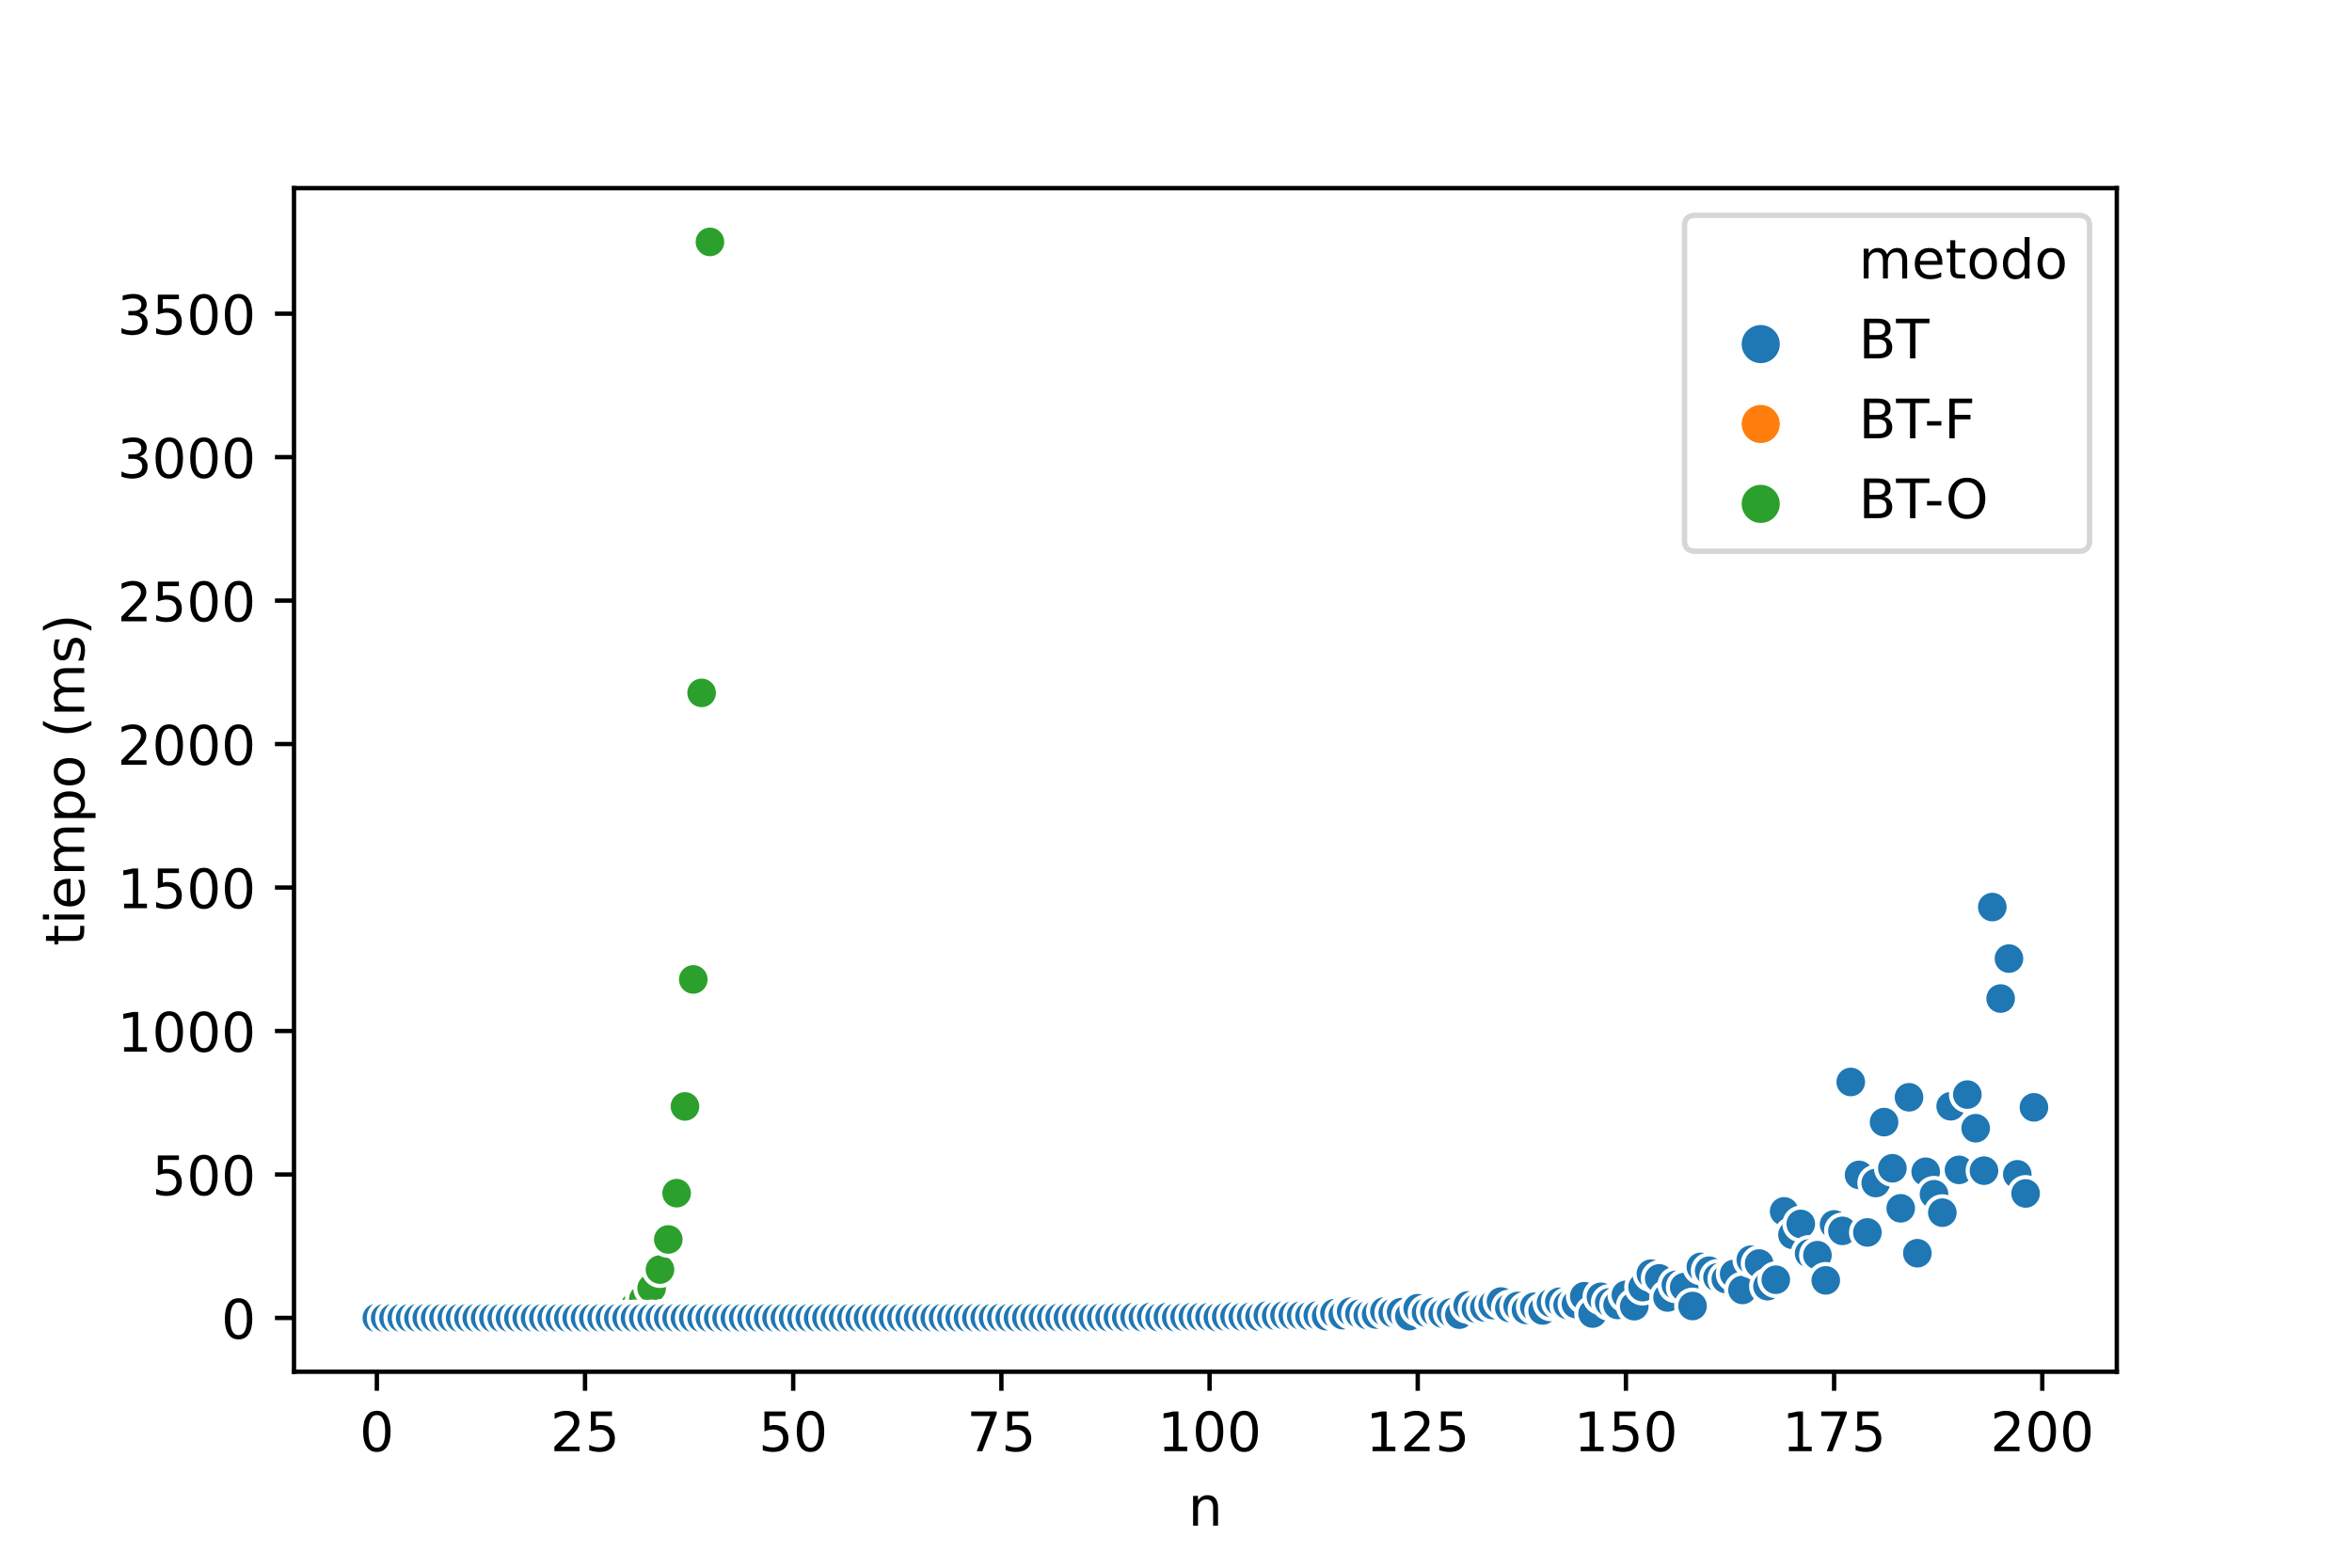 <?xml version="1.0" encoding="utf-8" standalone="no"?>
<!DOCTYPE svg PUBLIC "-//W3C//DTD SVG 1.1//EN"
  "http://www.w3.org/Graphics/SVG/1.1/DTD/svg11.dtd">
<!-- Created with matplotlib (https://matplotlib.org/) -->
<svg height="288pt" version="1.1" viewBox="0 0 432 288" width="432pt" xmlns="http://www.w3.org/2000/svg" xmlns:xlink="http://www.w3.org/1999/xlink">
 <defs>
  <style type="text/css">
*{stroke-linecap:butt;stroke-linejoin:round;}
  </style>
 </defs>
 <g id="figure_1">
  <g id="patch_1">
   <path d="M 0 288 
L 432 288 
L 432 0 
L 0 0 
z
" style="fill:#ffffff;"/>
  </g>
  <g id="axes_1">
   <g id="patch_2">
    <path d="M 54 252 
L 388.8 252 
L 388.8 34.56 
L 54 34.56 
z
" style="fill:#ffffff;"/>
   </g>
   <g id="PathCollection_1">
    <defs>
     <path d="M 0 3 
C 0.796 3 1.559 2.684 2.121 2.121 
C 2.684 1.559 3 0.796 3 0 
C 3 -0.796 2.684 -1.559 2.121 -2.121 
C 1.559 -2.684 0.796 -3 0 -3 
C -0.796 -3 -1.559 -2.684 -2.121 -2.121 
C -2.684 -1.559 -3 -0.796 -3 0 
C -3 0.796 -2.684 1.559 -2.121 2.121 
C -1.559 2.684 -0.796 3 0 3 
z
" id="C0_0_c6a82e33f4"/>
    </defs>
    <g clip-path="url(#p8736ede1dd)">
     <use style="fill:#1f77b4;stroke:#ffffff;stroke-width:0.75;" x="69.218" xlink:href="#C0_0_c6a82e33f4" y="242.116"/>
    </g>
    <g clip-path="url(#p8736ede1dd)">
     <use style="fill:#ff7f0e;stroke:#ffffff;stroke-width:0.75;" x="69.218" xlink:href="#C0_0_c6a82e33f4" y="242.116"/>
    </g>
    <g clip-path="url(#p8736ede1dd)">
     <use style="fill:#2ca02c;stroke:#ffffff;stroke-width:0.75;" x="69.218" xlink:href="#C0_0_c6a82e33f4" y="242.116"/>
    </g>
    <g clip-path="url(#p8736ede1dd)">
     <use style="fill:#1f77b4;stroke:#ffffff;stroke-width:0.75;" x="70.748" xlink:href="#C0_0_c6a82e33f4" y="242.116"/>
    </g>
    <g clip-path="url(#p8736ede1dd)">
     <use style="fill:#ff7f0e;stroke:#ffffff;stroke-width:0.75;" x="70.748" xlink:href="#C0_0_c6a82e33f4" y="242.116"/>
    </g>
    <g clip-path="url(#p8736ede1dd)">
     <use style="fill:#2ca02c;stroke:#ffffff;stroke-width:0.75;" x="70.748" xlink:href="#C0_0_c6a82e33f4" y="242.116"/>
    </g>
    <g clip-path="url(#p8736ede1dd)">
     <use style="fill:#1f77b4;stroke:#ffffff;stroke-width:0.75;" x="72.277" xlink:href="#C0_0_c6a82e33f4" y="242.116"/>
    </g>
    <g clip-path="url(#p8736ede1dd)">
     <use style="fill:#ff7f0e;stroke:#ffffff;stroke-width:0.75;" x="72.277" xlink:href="#C0_0_c6a82e33f4" y="242.116"/>
    </g>
    <g clip-path="url(#p8736ede1dd)">
     <use style="fill:#2ca02c;stroke:#ffffff;stroke-width:0.75;" x="72.277" xlink:href="#C0_0_c6a82e33f4" y="242.116"/>
    </g>
    <g clip-path="url(#p8736ede1dd)">
     <use style="fill:#1f77b4;stroke:#ffffff;stroke-width:0.75;" x="73.807" xlink:href="#C0_0_c6a82e33f4" y="242.116"/>
    </g>
    <g clip-path="url(#p8736ede1dd)">
     <use style="fill:#ff7f0e;stroke:#ffffff;stroke-width:0.75;" x="73.807" xlink:href="#C0_0_c6a82e33f4" y="242.116"/>
    </g>
    <g clip-path="url(#p8736ede1dd)">
     <use style="fill:#2ca02c;stroke:#ffffff;stroke-width:0.75;" x="73.807" xlink:href="#C0_0_c6a82e33f4" y="242.116"/>
    </g>
    <g clip-path="url(#p8736ede1dd)">
     <use style="fill:#1f77b4;stroke:#ffffff;stroke-width:0.75;" x="75.336" xlink:href="#C0_0_c6a82e33f4" y="242.116"/>
    </g>
    <g clip-path="url(#p8736ede1dd)">
     <use style="fill:#ff7f0e;stroke:#ffffff;stroke-width:0.75;" x="75.336" xlink:href="#C0_0_c6a82e33f4" y="242.116"/>
    </g>
    <g clip-path="url(#p8736ede1dd)">
     <use style="fill:#2ca02c;stroke:#ffffff;stroke-width:0.75;" x="75.336" xlink:href="#C0_0_c6a82e33f4" y="242.116"/>
    </g>
    <g clip-path="url(#p8736ede1dd)">
     <use style="fill:#1f77b4;stroke:#ffffff;stroke-width:0.75;" x="76.866" xlink:href="#C0_0_c6a82e33f4" y="242.116"/>
    </g>
    <g clip-path="url(#p8736ede1dd)">
     <use style="fill:#ff7f0e;stroke:#ffffff;stroke-width:0.75;" x="76.866" xlink:href="#C0_0_c6a82e33f4" y="242.116"/>
    </g>
    <g clip-path="url(#p8736ede1dd)">
     <use style="fill:#2ca02c;stroke:#ffffff;stroke-width:0.75;" x="76.866" xlink:href="#C0_0_c6a82e33f4" y="242.116"/>
    </g>
    <g clip-path="url(#p8736ede1dd)">
     <use style="fill:#1f77b4;stroke:#ffffff;stroke-width:0.75;" x="78.395" xlink:href="#C0_0_c6a82e33f4" y="242.116"/>
    </g>
    <g clip-path="url(#p8736ede1dd)">
     <use style="fill:#ff7f0e;stroke:#ffffff;stroke-width:0.75;" x="78.395" xlink:href="#C0_0_c6a82e33f4" y="242.116"/>
    </g>
    <g clip-path="url(#p8736ede1dd)">
     <use style="fill:#2ca02c;stroke:#ffffff;stroke-width:0.75;" x="78.395" xlink:href="#C0_0_c6a82e33f4" y="242.116"/>
    </g>
    <g clip-path="url(#p8736ede1dd)">
     <use style="fill:#1f77b4;stroke:#ffffff;stroke-width:0.75;" x="79.924" xlink:href="#C0_0_c6a82e33f4" y="242.116"/>
    </g>
    <g clip-path="url(#p8736ede1dd)">
     <use style="fill:#ff7f0e;stroke:#ffffff;stroke-width:0.75;" x="79.924" xlink:href="#C0_0_c6a82e33f4" y="242.116"/>
    </g>
    <g clip-path="url(#p8736ede1dd)">
     <use style="fill:#2ca02c;stroke:#ffffff;stroke-width:0.75;" x="79.924" xlink:href="#C0_0_c6a82e33f4" y="242.116"/>
    </g>
    <g clip-path="url(#p8736ede1dd)">
     <use style="fill:#1f77b4;stroke:#ffffff;stroke-width:0.75;" x="81.454" xlink:href="#C0_0_c6a82e33f4" y="242.116"/>
    </g>
    <g clip-path="url(#p8736ede1dd)">
     <use style="fill:#ff7f0e;stroke:#ffffff;stroke-width:0.75;" x="81.454" xlink:href="#C0_0_c6a82e33f4" y="242.116"/>
    </g>
    <g clip-path="url(#p8736ede1dd)">
     <use style="fill:#2ca02c;stroke:#ffffff;stroke-width:0.75;" x="81.454" xlink:href="#C0_0_c6a82e33f4" y="242.116"/>
    </g>
    <g clip-path="url(#p8736ede1dd)">
     <use style="fill:#1f77b4;stroke:#ffffff;stroke-width:0.75;" x="82.983" xlink:href="#C0_0_c6a82e33f4" y="242.116"/>
    </g>
    <g clip-path="url(#p8736ede1dd)">
     <use style="fill:#ff7f0e;stroke:#ffffff;stroke-width:0.75;" x="82.983" xlink:href="#C0_0_c6a82e33f4" y="242.116"/>
    </g>
    <g clip-path="url(#p8736ede1dd)">
     <use style="fill:#2ca02c;stroke:#ffffff;stroke-width:0.75;" x="82.983" xlink:href="#C0_0_c6a82e33f4" y="242.116"/>
    </g>
    <g clip-path="url(#p8736ede1dd)">
     <use style="fill:#1f77b4;stroke:#ffffff;stroke-width:0.75;" x="84.513" xlink:href="#C0_0_c6a82e33f4" y="242.116"/>
    </g>
    <g clip-path="url(#p8736ede1dd)">
     <use style="fill:#ff7f0e;stroke:#ffffff;stroke-width:0.75;" x="84.513" xlink:href="#C0_0_c6a82e33f4" y="242.116"/>
    </g>
    <g clip-path="url(#p8736ede1dd)">
     <use style="fill:#2ca02c;stroke:#ffffff;stroke-width:0.75;" x="84.513" xlink:href="#C0_0_c6a82e33f4" y="242.116"/>
    </g>
    <g clip-path="url(#p8736ede1dd)">
     <use style="fill:#1f77b4;stroke:#ffffff;stroke-width:0.75;" x="86.042" xlink:href="#C0_0_c6a82e33f4" y="242.116"/>
    </g>
    <g clip-path="url(#p8736ede1dd)">
     <use style="fill:#ff7f0e;stroke:#ffffff;stroke-width:0.75;" x="86.042" xlink:href="#C0_0_c6a82e33f4" y="242.116"/>
    </g>
    <g clip-path="url(#p8736ede1dd)">
     <use style="fill:#2ca02c;stroke:#ffffff;stroke-width:0.75;" x="86.042" xlink:href="#C0_0_c6a82e33f4" y="242.116"/>
    </g>
    <g clip-path="url(#p8736ede1dd)">
     <use style="fill:#1f77b4;stroke:#ffffff;stroke-width:0.75;" x="87.572" xlink:href="#C0_0_c6a82e33f4" y="242.116"/>
    </g>
    <g clip-path="url(#p8736ede1dd)">
     <use style="fill:#ff7f0e;stroke:#ffffff;stroke-width:0.75;" x="87.572" xlink:href="#C0_0_c6a82e33f4" y="242.116"/>
    </g>
    <g clip-path="url(#p8736ede1dd)">
     <use style="fill:#2ca02c;stroke:#ffffff;stroke-width:0.75;" x="87.572" xlink:href="#C0_0_c6a82e33f4" y="242.116"/>
    </g>
    <g clip-path="url(#p8736ede1dd)">
     <use style="fill:#1f77b4;stroke:#ffffff;stroke-width:0.75;" x="89.101" xlink:href="#C0_0_c6a82e33f4" y="242.116"/>
    </g>
    <g clip-path="url(#p8736ede1dd)">
     <use style="fill:#ff7f0e;stroke:#ffffff;stroke-width:0.75;" x="89.101" xlink:href="#C0_0_c6a82e33f4" y="242.116"/>
    </g>
    <g clip-path="url(#p8736ede1dd)">
     <use style="fill:#2ca02c;stroke:#ffffff;stroke-width:0.75;" x="89.101" xlink:href="#C0_0_c6a82e33f4" y="242.116"/>
    </g>
    <g clip-path="url(#p8736ede1dd)">
     <use style="fill:#1f77b4;stroke:#ffffff;stroke-width:0.75;" x="90.631" xlink:href="#C0_0_c6a82e33f4" y="242.116"/>
    </g>
    <g clip-path="url(#p8736ede1dd)">
     <use style="fill:#ff7f0e;stroke:#ffffff;stroke-width:0.75;" x="90.631" xlink:href="#C0_0_c6a82e33f4" y="242.116"/>
    </g>
    <g clip-path="url(#p8736ede1dd)">
     <use style="fill:#2ca02c;stroke:#ffffff;stroke-width:0.75;" x="90.631" xlink:href="#C0_0_c6a82e33f4" y="242.116"/>
    </g>
    <g clip-path="url(#p8736ede1dd)">
     <use style="fill:#1f77b4;stroke:#ffffff;stroke-width:0.75;" x="92.16" xlink:href="#C0_0_c6a82e33f4" y="242.116"/>
    </g>
    <g clip-path="url(#p8736ede1dd)">
     <use style="fill:#ff7f0e;stroke:#ffffff;stroke-width:0.75;" x="92.16" xlink:href="#C0_0_c6a82e33f4" y="242.116"/>
    </g>
    <g clip-path="url(#p8736ede1dd)">
     <use style="fill:#2ca02c;stroke:#ffffff;stroke-width:0.75;" x="92.16" xlink:href="#C0_0_c6a82e33f4" y="242.115"/>
    </g>
    <g clip-path="url(#p8736ede1dd)">
     <use style="fill:#1f77b4;stroke:#ffffff;stroke-width:0.75;" x="93.69" xlink:href="#C0_0_c6a82e33f4" y="242.116"/>
    </g>
    <g clip-path="url(#p8736ede1dd)">
     <use style="fill:#ff7f0e;stroke:#ffffff;stroke-width:0.75;" x="93.69" xlink:href="#C0_0_c6a82e33f4" y="242.116"/>
    </g>
    <g clip-path="url(#p8736ede1dd)">
     <use style="fill:#2ca02c;stroke:#ffffff;stroke-width:0.75;" x="93.69" xlink:href="#C0_0_c6a82e33f4" y="242.114"/>
    </g>
    <g clip-path="url(#p8736ede1dd)">
     <use style="fill:#1f77b4;stroke:#ffffff;stroke-width:0.75;" x="95.219" xlink:href="#C0_0_c6a82e33f4" y="242.116"/>
    </g>
    <g clip-path="url(#p8736ede1dd)">
     <use style="fill:#ff7f0e;stroke:#ffffff;stroke-width:0.75;" x="95.219" xlink:href="#C0_0_c6a82e33f4" y="242.116"/>
    </g>
    <g clip-path="url(#p8736ede1dd)">
     <use style="fill:#2ca02c;stroke:#ffffff;stroke-width:0.75;" x="95.219" xlink:href="#C0_0_c6a82e33f4" y="242.113"/>
    </g>
    <g clip-path="url(#p8736ede1dd)">
     <use style="fill:#1f77b4;stroke:#ffffff;stroke-width:0.75;" x="96.749" xlink:href="#C0_0_c6a82e33f4" y="242.116"/>
    </g>
    <g clip-path="url(#p8736ede1dd)">
     <use style="fill:#ff7f0e;stroke:#ffffff;stroke-width:0.75;" x="96.749" xlink:href="#C0_0_c6a82e33f4" y="242.116"/>
    </g>
    <g clip-path="url(#p8736ede1dd)">
     <use style="fill:#2ca02c;stroke:#ffffff;stroke-width:0.75;" x="96.749" xlink:href="#C0_0_c6a82e33f4" y="242.112"/>
    </g>
    <g clip-path="url(#p8736ede1dd)">
     <use style="fill:#1f77b4;stroke:#ffffff;stroke-width:0.75;" x="98.278" xlink:href="#C0_0_c6a82e33f4" y="242.116"/>
    </g>
    <g clip-path="url(#p8736ede1dd)">
     <use style="fill:#ff7f0e;stroke:#ffffff;stroke-width:0.75;" x="98.278" xlink:href="#C0_0_c6a82e33f4" y="242.116"/>
    </g>
    <g clip-path="url(#p8736ede1dd)">
     <use style="fill:#2ca02c;stroke:#ffffff;stroke-width:0.75;" x="98.278" xlink:href="#C0_0_c6a82e33f4" y="242.11"/>
    </g>
    <g clip-path="url(#p8736ede1dd)">
     <use style="fill:#1f77b4;stroke:#ffffff;stroke-width:0.75;" x="99.807" xlink:href="#C0_0_c6a82e33f4" y="242.116"/>
    </g>
    <g clip-path="url(#p8736ede1dd)">
     <use style="fill:#ff7f0e;stroke:#ffffff;stroke-width:0.75;" x="99.807" xlink:href="#C0_0_c6a82e33f4" y="242.116"/>
    </g>
    <g clip-path="url(#p8736ede1dd)">
     <use style="fill:#2ca02c;stroke:#ffffff;stroke-width:0.75;" x="99.807" xlink:href="#C0_0_c6a82e33f4" y="242.106"/>
    </g>
    <g clip-path="url(#p8736ede1dd)">
     <use style="fill:#1f77b4;stroke:#ffffff;stroke-width:0.75;" x="101.337" xlink:href="#C0_0_c6a82e33f4" y="242.116"/>
    </g>
    <g clip-path="url(#p8736ede1dd)">
     <use style="fill:#ff7f0e;stroke:#ffffff;stroke-width:0.75;" x="101.337" xlink:href="#C0_0_c6a82e33f4" y="242.116"/>
    </g>
    <g clip-path="url(#p8736ede1dd)">
     <use style="fill:#2ca02c;stroke:#ffffff;stroke-width:0.75;" x="101.337" xlink:href="#C0_0_c6a82e33f4" y="242.09"/>
    </g>
    <g clip-path="url(#p8736ede1dd)">
     <use style="fill:#1f77b4;stroke:#ffffff;stroke-width:0.75;" x="102.866" xlink:href="#C0_0_c6a82e33f4" y="242.116"/>
    </g>
    <g clip-path="url(#p8736ede1dd)">
     <use style="fill:#ff7f0e;stroke:#ffffff;stroke-width:0.75;" x="102.866" xlink:href="#C0_0_c6a82e33f4" y="242.116"/>
    </g>
    <g clip-path="url(#p8736ede1dd)">
     <use style="fill:#2ca02c;stroke:#ffffff;stroke-width:0.75;" x="102.866" xlink:href="#C0_0_c6a82e33f4" y="242.084"/>
    </g>
    <g clip-path="url(#p8736ede1dd)">
     <use style="fill:#1f77b4;stroke:#ffffff;stroke-width:0.75;" x="104.396" xlink:href="#C0_0_c6a82e33f4" y="242.116"/>
    </g>
    <g clip-path="url(#p8736ede1dd)">
     <use style="fill:#ff7f0e;stroke:#ffffff;stroke-width:0.75;" x="104.396" xlink:href="#C0_0_c6a82e33f4" y="242.116"/>
    </g>
    <g clip-path="url(#p8736ede1dd)">
     <use style="fill:#2ca02c;stroke:#ffffff;stroke-width:0.75;" x="104.396" xlink:href="#C0_0_c6a82e33f4" y="242.065"/>
    </g>
    <g clip-path="url(#p8736ede1dd)">
     <use style="fill:#1f77b4;stroke:#ffffff;stroke-width:0.75;" x="105.925" xlink:href="#C0_0_c6a82e33f4" y="242.116"/>
    </g>
    <g clip-path="url(#p8736ede1dd)">
     <use style="fill:#ff7f0e;stroke:#ffffff;stroke-width:0.75;" x="105.925" xlink:href="#C0_0_c6a82e33f4" y="242.116"/>
    </g>
    <g clip-path="url(#p8736ede1dd)">
     <use style="fill:#2ca02c;stroke:#ffffff;stroke-width:0.75;" x="105.925" xlink:href="#C0_0_c6a82e33f4" y="242.04"/>
    </g>
    <g clip-path="url(#p8736ede1dd)">
     <use style="fill:#1f77b4;stroke:#ffffff;stroke-width:0.75;" x="107.455" xlink:href="#C0_0_c6a82e33f4" y="242.116"/>
    </g>
    <g clip-path="url(#p8736ede1dd)">
     <use style="fill:#ff7f0e;stroke:#ffffff;stroke-width:0.75;" x="107.455" xlink:href="#C0_0_c6a82e33f4" y="242.116"/>
    </g>
    <g clip-path="url(#p8736ede1dd)">
     <use style="fill:#2ca02c;stroke:#ffffff;stroke-width:0.75;" x="107.455" xlink:href="#C0_0_c6a82e33f4" y="241.984"/>
    </g>
    <g clip-path="url(#p8736ede1dd)">
     <use style="fill:#1f77b4;stroke:#ffffff;stroke-width:0.75;" x="108.984" xlink:href="#C0_0_c6a82e33f4" y="242.116"/>
    </g>
    <g clip-path="url(#p8736ede1dd)">
     <use style="fill:#ff7f0e;stroke:#ffffff;stroke-width:0.75;" x="108.984" xlink:href="#C0_0_c6a82e33f4" y="242.116"/>
    </g>
    <g clip-path="url(#p8736ede1dd)">
     <use style="fill:#2ca02c;stroke:#ffffff;stroke-width:0.75;" x="108.984" xlink:href="#C0_0_c6a82e33f4" y="241.898"/>
    </g>
    <g clip-path="url(#p8736ede1dd)">
     <use style="fill:#1f77b4;stroke:#ffffff;stroke-width:0.75;" x="110.514" xlink:href="#C0_0_c6a82e33f4" y="242.116"/>
    </g>
    <g clip-path="url(#p8736ede1dd)">
     <use style="fill:#ff7f0e;stroke:#ffffff;stroke-width:0.75;" x="110.514" xlink:href="#C0_0_c6a82e33f4" y="242.116"/>
    </g>
    <g clip-path="url(#p8736ede1dd)">
     <use style="fill:#2ca02c;stroke:#ffffff;stroke-width:0.75;" x="110.514" xlink:href="#C0_0_c6a82e33f4" y="241.83"/>
    </g>
    <g clip-path="url(#p8736ede1dd)">
     <use style="fill:#1f77b4;stroke:#ffffff;stroke-width:0.75;" x="112.043" xlink:href="#C0_0_c6a82e33f4" y="242.116"/>
    </g>
    <g clip-path="url(#p8736ede1dd)">
     <use style="fill:#ff7f0e;stroke:#ffffff;stroke-width:0.75;" x="112.043" xlink:href="#C0_0_c6a82e33f4" y="242.116"/>
    </g>
    <g clip-path="url(#p8736ede1dd)">
     <use style="fill:#2ca02c;stroke:#ffffff;stroke-width:0.75;" x="112.043" xlink:href="#C0_0_c6a82e33f4" y="241.621"/>
    </g>
    <g clip-path="url(#p8736ede1dd)">
     <use style="fill:#1f77b4;stroke:#ffffff;stroke-width:0.75;" x="113.573" xlink:href="#C0_0_c6a82e33f4" y="242.116"/>
    </g>
    <g clip-path="url(#p8736ede1dd)">
     <use style="fill:#ff7f0e;stroke:#ffffff;stroke-width:0.75;" x="113.573" xlink:href="#C0_0_c6a82e33f4" y="242.116"/>
    </g>
    <g clip-path="url(#p8736ede1dd)">
     <use style="fill:#2ca02c;stroke:#ffffff;stroke-width:0.75;" x="113.573" xlink:href="#C0_0_c6a82e33f4" y="241.308"/>
    </g>
    <g clip-path="url(#p8736ede1dd)">
     <use style="fill:#1f77b4;stroke:#ffffff;stroke-width:0.75;" x="115.102" xlink:href="#C0_0_c6a82e33f4" y="242.116"/>
    </g>
    <g clip-path="url(#p8736ede1dd)">
     <use style="fill:#ff7f0e;stroke:#ffffff;stroke-width:0.75;" x="115.102" xlink:href="#C0_0_c6a82e33f4" y="242.116"/>
    </g>
    <g clip-path="url(#p8736ede1dd)">
     <use style="fill:#2ca02c;stroke:#ffffff;stroke-width:0.75;" x="115.102" xlink:href="#C0_0_c6a82e33f4" y="240.824"/>
    </g>
    <g clip-path="url(#p8736ede1dd)">
     <use style="fill:#1f77b4;stroke:#ffffff;stroke-width:0.75;" x="116.632" xlink:href="#C0_0_c6a82e33f4" y="242.116"/>
    </g>
    <g clip-path="url(#p8736ede1dd)">
     <use style="fill:#ff7f0e;stroke:#ffffff;stroke-width:0.75;" x="116.632" xlink:href="#C0_0_c6a82e33f4" y="242.116"/>
    </g>
    <g clip-path="url(#p8736ede1dd)">
     <use style="fill:#2ca02c;stroke:#ffffff;stroke-width:0.75;" x="116.632" xlink:href="#C0_0_c6a82e33f4" y="239.965"/>
    </g>
    <g clip-path="url(#p8736ede1dd)">
     <use style="fill:#1f77b4;stroke:#ffffff;stroke-width:0.75;" x="118.161" xlink:href="#C0_0_c6a82e33f4" y="242.116"/>
    </g>
    <g clip-path="url(#p8736ede1dd)">
     <use style="fill:#ff7f0e;stroke:#ffffff;stroke-width:0.75;" x="118.161" xlink:href="#C0_0_c6a82e33f4" y="242.116"/>
    </g>
    <g clip-path="url(#p8736ede1dd)">
     <use style="fill:#2ca02c;stroke:#ffffff;stroke-width:0.75;" x="118.161" xlink:href="#C0_0_c6a82e33f4" y="238.674"/>
    </g>
    <g clip-path="url(#p8736ede1dd)">
     <use style="fill:#1f77b4;stroke:#ffffff;stroke-width:0.75;" x="119.691" xlink:href="#C0_0_c6a82e33f4" y="242.115"/>
    </g>
    <g clip-path="url(#p8736ede1dd)">
     <use style="fill:#ff7f0e;stroke:#ffffff;stroke-width:0.75;" x="119.691" xlink:href="#C0_0_c6a82e33f4" y="242.116"/>
    </g>
    <g clip-path="url(#p8736ede1dd)">
     <use style="fill:#2ca02c;stroke:#ffffff;stroke-width:0.75;" x="119.691" xlink:href="#C0_0_c6a82e33f4" y="236.649"/>
    </g>
    <g clip-path="url(#p8736ede1dd)">
     <use style="fill:#1f77b4;stroke:#ffffff;stroke-width:0.75;" x="121.22" xlink:href="#C0_0_c6a82e33f4" y="242.116"/>
    </g>
    <g clip-path="url(#p8736ede1dd)">
     <use style="fill:#ff7f0e;stroke:#ffffff;stroke-width:0.75;" x="121.22" xlink:href="#C0_0_c6a82e33f4" y="242.116"/>
    </g>
    <g clip-path="url(#p8736ede1dd)">
     <use style="fill:#2ca02c;stroke:#ffffff;stroke-width:0.75;" x="121.22" xlink:href="#C0_0_c6a82e33f4" y="233.232"/>
    </g>
    <g clip-path="url(#p8736ede1dd)">
     <use style="fill:#1f77b4;stroke:#ffffff;stroke-width:0.75;" x="122.749" xlink:href="#C0_0_c6a82e33f4" y="242.115"/>
    </g>
    <g clip-path="url(#p8736ede1dd)">
     <use style="fill:#ff7f0e;stroke:#ffffff;stroke-width:0.75;" x="122.749" xlink:href="#C0_0_c6a82e33f4" y="242.116"/>
    </g>
    <g clip-path="url(#p8736ede1dd)">
     <use style="fill:#2ca02c;stroke:#ffffff;stroke-width:0.75;" x="122.749" xlink:href="#C0_0_c6a82e33f4" y="227.702"/>
    </g>
    <g clip-path="url(#p8736ede1dd)">
     <use style="fill:#1f77b4;stroke:#ffffff;stroke-width:0.75;" x="124.279" xlink:href="#C0_0_c6a82e33f4" y="242.115"/>
    </g>
    <g clip-path="url(#p8736ede1dd)">
     <use style="fill:#ff7f0e;stroke:#ffffff;stroke-width:0.75;" x="124.279" xlink:href="#C0_0_c6a82e33f4" y="242.116"/>
    </g>
    <g clip-path="url(#p8736ede1dd)">
     <use style="fill:#2ca02c;stroke:#ffffff;stroke-width:0.75;" x="124.279" xlink:href="#C0_0_c6a82e33f4" y="219.197"/>
    </g>
    <g clip-path="url(#p8736ede1dd)">
     <use style="fill:#1f77b4;stroke:#ffffff;stroke-width:0.75;" x="125.808" xlink:href="#C0_0_c6a82e33f4" y="242.115"/>
    </g>
    <g clip-path="url(#p8736ede1dd)">
     <use style="fill:#ff7f0e;stroke:#ffffff;stroke-width:0.75;" x="125.808" xlink:href="#C0_0_c6a82e33f4" y="242.116"/>
    </g>
    <g clip-path="url(#p8736ede1dd)">
     <use style="fill:#2ca02c;stroke:#ffffff;stroke-width:0.75;" x="125.808" xlink:href="#C0_0_c6a82e33f4" y="203.263"/>
    </g>
    <g clip-path="url(#p8736ede1dd)">
     <use style="fill:#1f77b4;stroke:#ffffff;stroke-width:0.75;" x="127.338" xlink:href="#C0_0_c6a82e33f4" y="242.115"/>
    </g>
    <g clip-path="url(#p8736ede1dd)">
     <use style="fill:#ff7f0e;stroke:#ffffff;stroke-width:0.75;" x="127.338" xlink:href="#C0_0_c6a82e33f4" y="242.115"/>
    </g>
    <g clip-path="url(#p8736ede1dd)">
     <use style="fill:#2ca02c;stroke:#ffffff;stroke-width:0.75;" x="127.338" xlink:href="#C0_0_c6a82e33f4" y="179.93"/>
    </g>
    <g clip-path="url(#p8736ede1dd)">
     <use style="fill:#1f77b4;stroke:#ffffff;stroke-width:0.75;" x="128.867" xlink:href="#C0_0_c6a82e33f4" y="242.115"/>
    </g>
    <g clip-path="url(#p8736ede1dd)">
     <use style="fill:#ff7f0e;stroke:#ffffff;stroke-width:0.75;" x="128.867" xlink:href="#C0_0_c6a82e33f4" y="242.116"/>
    </g>
    <g clip-path="url(#p8736ede1dd)">
     <use style="fill:#2ca02c;stroke:#ffffff;stroke-width:0.75;" x="128.867" xlink:href="#C0_0_c6a82e33f4" y="127.29"/>
    </g>
    <g clip-path="url(#p8736ede1dd)">
     <use style="fill:#1f77b4;stroke:#ffffff;stroke-width:0.75;" x="130.397" xlink:href="#C0_0_c6a82e33f4" y="242.115"/>
    </g>
    <g clip-path="url(#p8736ede1dd)">
     <use style="fill:#ff7f0e;stroke:#ffffff;stroke-width:0.75;" x="130.397" xlink:href="#C0_0_c6a82e33f4" y="242.116"/>
    </g>
    <g clip-path="url(#p8736ede1dd)">
     <use style="fill:#2ca02c;stroke:#ffffff;stroke-width:0.75;" x="130.397" xlink:href="#C0_0_c6a82e33f4" y="44.444"/>
    </g>
    <g clip-path="url(#p8736ede1dd)">
     <use style="fill:#1f77b4;stroke:#ffffff;stroke-width:0.75;" x="131.926" xlink:href="#C0_0_c6a82e33f4" y="242.113"/>
    </g>
    <g clip-path="url(#p8736ede1dd)">
     <use style="fill:#ff7f0e;stroke:#ffffff;stroke-width:0.75;" x="131.926" xlink:href="#C0_0_c6a82e33f4" y="242.114"/>
    </g>
    <g clip-path="url(#p8736ede1dd)">
     <use style="fill:#1f77b4;stroke:#ffffff;stroke-width:0.75;" x="133.456" xlink:href="#C0_0_c6a82e33f4" y="242.114"/>
    </g>
    <g clip-path="url(#p8736ede1dd)">
     <use style="fill:#ff7f0e;stroke:#ffffff;stroke-width:0.75;" x="133.456" xlink:href="#C0_0_c6a82e33f4" y="242.115"/>
    </g>
    <g clip-path="url(#p8736ede1dd)">
     <use style="fill:#1f77b4;stroke:#ffffff;stroke-width:0.75;" x="134.985" xlink:href="#C0_0_c6a82e33f4" y="242.115"/>
    </g>
    <g clip-path="url(#p8736ede1dd)">
     <use style="fill:#ff7f0e;stroke:#ffffff;stroke-width:0.75;" x="134.985" xlink:href="#C0_0_c6a82e33f4" y="242.116"/>
    </g>
    <g clip-path="url(#p8736ede1dd)">
     <use style="fill:#1f77b4;stroke:#ffffff;stroke-width:0.75;" x="136.515" xlink:href="#C0_0_c6a82e33f4" y="242.115"/>
    </g>
    <g clip-path="url(#p8736ede1dd)">
     <use style="fill:#ff7f0e;stroke:#ffffff;stroke-width:0.75;" x="136.515" xlink:href="#C0_0_c6a82e33f4" y="242.115"/>
    </g>
    <g clip-path="url(#p8736ede1dd)">
     <use style="fill:#1f77b4;stroke:#ffffff;stroke-width:0.75;" x="69.218" xlink:href="#C0_0_c6a82e33f4" y="242.116"/>
    </g>
    <g clip-path="url(#p8736ede1dd)">
     <use style="fill:#1f77b4;stroke:#ffffff;stroke-width:0.75;" x="70.748" xlink:href="#C0_0_c6a82e33f4" y="242.116"/>
    </g>
    <g clip-path="url(#p8736ede1dd)">
     <use style="fill:#1f77b4;stroke:#ffffff;stroke-width:0.75;" x="72.277" xlink:href="#C0_0_c6a82e33f4" y="242.116"/>
    </g>
    <g clip-path="url(#p8736ede1dd)">
     <use style="fill:#1f77b4;stroke:#ffffff;stroke-width:0.75;" x="73.807" xlink:href="#C0_0_c6a82e33f4" y="242.116"/>
    </g>
    <g clip-path="url(#p8736ede1dd)">
     <use style="fill:#1f77b4;stroke:#ffffff;stroke-width:0.75;" x="75.336" xlink:href="#C0_0_c6a82e33f4" y="242.116"/>
    </g>
    <g clip-path="url(#p8736ede1dd)">
     <use style="fill:#1f77b4;stroke:#ffffff;stroke-width:0.75;" x="76.866" xlink:href="#C0_0_c6a82e33f4" y="242.116"/>
    </g>
    <g clip-path="url(#p8736ede1dd)">
     <use style="fill:#1f77b4;stroke:#ffffff;stroke-width:0.75;" x="78.395" xlink:href="#C0_0_c6a82e33f4" y="242.116"/>
    </g>
    <g clip-path="url(#p8736ede1dd)">
     <use style="fill:#1f77b4;stroke:#ffffff;stroke-width:0.75;" x="79.924" xlink:href="#C0_0_c6a82e33f4" y="242.116"/>
    </g>
    <g clip-path="url(#p8736ede1dd)">
     <use style="fill:#1f77b4;stroke:#ffffff;stroke-width:0.75;" x="81.454" xlink:href="#C0_0_c6a82e33f4" y="242.116"/>
    </g>
    <g clip-path="url(#p8736ede1dd)">
     <use style="fill:#1f77b4;stroke:#ffffff;stroke-width:0.75;" x="82.983" xlink:href="#C0_0_c6a82e33f4" y="242.116"/>
    </g>
    <g clip-path="url(#p8736ede1dd)">
     <use style="fill:#1f77b4;stroke:#ffffff;stroke-width:0.75;" x="84.513" xlink:href="#C0_0_c6a82e33f4" y="242.116"/>
    </g>
    <g clip-path="url(#p8736ede1dd)">
     <use style="fill:#1f77b4;stroke:#ffffff;stroke-width:0.75;" x="86.042" xlink:href="#C0_0_c6a82e33f4" y="242.116"/>
    </g>
    <g clip-path="url(#p8736ede1dd)">
     <use style="fill:#1f77b4;stroke:#ffffff;stroke-width:0.75;" x="87.572" xlink:href="#C0_0_c6a82e33f4" y="242.116"/>
    </g>
    <g clip-path="url(#p8736ede1dd)">
     <use style="fill:#1f77b4;stroke:#ffffff;stroke-width:0.75;" x="89.101" xlink:href="#C0_0_c6a82e33f4" y="242.116"/>
    </g>
    <g clip-path="url(#p8736ede1dd)">
     <use style="fill:#1f77b4;stroke:#ffffff;stroke-width:0.75;" x="90.631" xlink:href="#C0_0_c6a82e33f4" y="242.116"/>
    </g>
    <g clip-path="url(#p8736ede1dd)">
     <use style="fill:#1f77b4;stroke:#ffffff;stroke-width:0.75;" x="92.16" xlink:href="#C0_0_c6a82e33f4" y="242.116"/>
    </g>
    <g clip-path="url(#p8736ede1dd)">
     <use style="fill:#1f77b4;stroke:#ffffff;stroke-width:0.75;" x="93.69" xlink:href="#C0_0_c6a82e33f4" y="242.116"/>
    </g>
    <g clip-path="url(#p8736ede1dd)">
     <use style="fill:#1f77b4;stroke:#ffffff;stroke-width:0.75;" x="95.219" xlink:href="#C0_0_c6a82e33f4" y="242.116"/>
    </g>
    <g clip-path="url(#p8736ede1dd)">
     <use style="fill:#1f77b4;stroke:#ffffff;stroke-width:0.75;" x="96.749" xlink:href="#C0_0_c6a82e33f4" y="242.116"/>
    </g>
    <g clip-path="url(#p8736ede1dd)">
     <use style="fill:#1f77b4;stroke:#ffffff;stroke-width:0.75;" x="98.278" xlink:href="#C0_0_c6a82e33f4" y="242.116"/>
    </g>
    <g clip-path="url(#p8736ede1dd)">
     <use style="fill:#1f77b4;stroke:#ffffff;stroke-width:0.75;" x="99.807" xlink:href="#C0_0_c6a82e33f4" y="242.116"/>
    </g>
    <g clip-path="url(#p8736ede1dd)">
     <use style="fill:#1f77b4;stroke:#ffffff;stroke-width:0.75;" x="101.337" xlink:href="#C0_0_c6a82e33f4" y="242.116"/>
    </g>
    <g clip-path="url(#p8736ede1dd)">
     <use style="fill:#1f77b4;stroke:#ffffff;stroke-width:0.75;" x="102.866" xlink:href="#C0_0_c6a82e33f4" y="242.116"/>
    </g>
    <g clip-path="url(#p8736ede1dd)">
     <use style="fill:#1f77b4;stroke:#ffffff;stroke-width:0.75;" x="104.396" xlink:href="#C0_0_c6a82e33f4" y="242.116"/>
    </g>
    <g clip-path="url(#p8736ede1dd)">
     <use style="fill:#1f77b4;stroke:#ffffff;stroke-width:0.75;" x="105.925" xlink:href="#C0_0_c6a82e33f4" y="242.116"/>
    </g>
    <g clip-path="url(#p8736ede1dd)">
     <use style="fill:#1f77b4;stroke:#ffffff;stroke-width:0.75;" x="107.455" xlink:href="#C0_0_c6a82e33f4" y="242.116"/>
    </g>
    <g clip-path="url(#p8736ede1dd)">
     <use style="fill:#1f77b4;stroke:#ffffff;stroke-width:0.75;" x="108.984" xlink:href="#C0_0_c6a82e33f4" y="242.116"/>
    </g>
    <g clip-path="url(#p8736ede1dd)">
     <use style="fill:#1f77b4;stroke:#ffffff;stroke-width:0.75;" x="110.514" xlink:href="#C0_0_c6a82e33f4" y="242.116"/>
    </g>
    <g clip-path="url(#p8736ede1dd)">
     <use style="fill:#1f77b4;stroke:#ffffff;stroke-width:0.75;" x="112.043" xlink:href="#C0_0_c6a82e33f4" y="242.116"/>
    </g>
    <g clip-path="url(#p8736ede1dd)">
     <use style="fill:#1f77b4;stroke:#ffffff;stroke-width:0.75;" x="113.573" xlink:href="#C0_0_c6a82e33f4" y="242.116"/>
    </g>
    <g clip-path="url(#p8736ede1dd)">
     <use style="fill:#1f77b4;stroke:#ffffff;stroke-width:0.75;" x="115.102" xlink:href="#C0_0_c6a82e33f4" y="242.116"/>
    </g>
    <g clip-path="url(#p8736ede1dd)">
     <use style="fill:#1f77b4;stroke:#ffffff;stroke-width:0.75;" x="116.632" xlink:href="#C0_0_c6a82e33f4" y="242.116"/>
    </g>
    <g clip-path="url(#p8736ede1dd)">
     <use style="fill:#1f77b4;stroke:#ffffff;stroke-width:0.75;" x="118.161" xlink:href="#C0_0_c6a82e33f4" y="242.116"/>
    </g>
    <g clip-path="url(#p8736ede1dd)">
     <use style="fill:#1f77b4;stroke:#ffffff;stroke-width:0.75;" x="119.691" xlink:href="#C0_0_c6a82e33f4" y="242.115"/>
    </g>
    <g clip-path="url(#p8736ede1dd)">
     <use style="fill:#1f77b4;stroke:#ffffff;stroke-width:0.75;" x="121.22" xlink:href="#C0_0_c6a82e33f4" y="242.116"/>
    </g>
    <g clip-path="url(#p8736ede1dd)">
     <use style="fill:#1f77b4;stroke:#ffffff;stroke-width:0.75;" x="122.749" xlink:href="#C0_0_c6a82e33f4" y="242.115"/>
    </g>
    <g clip-path="url(#p8736ede1dd)">
     <use style="fill:#1f77b4;stroke:#ffffff;stroke-width:0.75;" x="124.279" xlink:href="#C0_0_c6a82e33f4" y="242.115"/>
    </g>
    <g clip-path="url(#p8736ede1dd)">
     <use style="fill:#1f77b4;stroke:#ffffff;stroke-width:0.75;" x="125.808" xlink:href="#C0_0_c6a82e33f4" y="242.115"/>
    </g>
    <g clip-path="url(#p8736ede1dd)">
     <use style="fill:#1f77b4;stroke:#ffffff;stroke-width:0.75;" x="127.338" xlink:href="#C0_0_c6a82e33f4" y="242.115"/>
    </g>
    <g clip-path="url(#p8736ede1dd)">
     <use style="fill:#1f77b4;stroke:#ffffff;stroke-width:0.75;" x="128.867" xlink:href="#C0_0_c6a82e33f4" y="242.115"/>
    </g>
    <g clip-path="url(#p8736ede1dd)">
     <use style="fill:#1f77b4;stroke:#ffffff;stroke-width:0.75;" x="130.397" xlink:href="#C0_0_c6a82e33f4" y="242.115"/>
    </g>
    <g clip-path="url(#p8736ede1dd)">
     <use style="fill:#1f77b4;stroke:#ffffff;stroke-width:0.75;" x="131.926" xlink:href="#C0_0_c6a82e33f4" y="242.114"/>
    </g>
    <g clip-path="url(#p8736ede1dd)">
     <use style="fill:#1f77b4;stroke:#ffffff;stroke-width:0.75;" x="133.456" xlink:href="#C0_0_c6a82e33f4" y="242.115"/>
    </g>
    <g clip-path="url(#p8736ede1dd)">
     <use style="fill:#1f77b4;stroke:#ffffff;stroke-width:0.75;" x="134.985" xlink:href="#C0_0_c6a82e33f4" y="242.115"/>
    </g>
    <g clip-path="url(#p8736ede1dd)">
     <use style="fill:#1f77b4;stroke:#ffffff;stroke-width:0.75;" x="136.515" xlink:href="#C0_0_c6a82e33f4" y="242.114"/>
    </g>
    <g clip-path="url(#p8736ede1dd)">
     <use style="fill:#1f77b4;stroke:#ffffff;stroke-width:0.75;" x="138.044" xlink:href="#C0_0_c6a82e33f4" y="242.114"/>
    </g>
    <g clip-path="url(#p8736ede1dd)">
     <use style="fill:#1f77b4;stroke:#ffffff;stroke-width:0.75;" x="139.574" xlink:href="#C0_0_c6a82e33f4" y="242.113"/>
    </g>
    <g clip-path="url(#p8736ede1dd)">
     <use style="fill:#1f77b4;stroke:#ffffff;stroke-width:0.75;" x="141.103" xlink:href="#C0_0_c6a82e33f4" y="242.113"/>
    </g>
    <g clip-path="url(#p8736ede1dd)">
     <use style="fill:#1f77b4;stroke:#ffffff;stroke-width:0.75;" x="142.633" xlink:href="#C0_0_c6a82e33f4" y="242.109"/>
    </g>
    <g clip-path="url(#p8736ede1dd)">
     <use style="fill:#1f77b4;stroke:#ffffff;stroke-width:0.75;" x="144.162" xlink:href="#C0_0_c6a82e33f4" y="242.111"/>
    </g>
    <g clip-path="url(#p8736ede1dd)">
     <use style="fill:#1f77b4;stroke:#ffffff;stroke-width:0.75;" x="145.691" xlink:href="#C0_0_c6a82e33f4" y="242.114"/>
    </g>
    <g clip-path="url(#p8736ede1dd)">
     <use style="fill:#1f77b4;stroke:#ffffff;stroke-width:0.75;" x="147.221" xlink:href="#C0_0_c6a82e33f4" y="242.11"/>
    </g>
    <g clip-path="url(#p8736ede1dd)">
     <use style="fill:#1f77b4;stroke:#ffffff;stroke-width:0.75;" x="148.75" xlink:href="#C0_0_c6a82e33f4" y="242.113"/>
    </g>
    <g clip-path="url(#p8736ede1dd)">
     <use style="fill:#1f77b4;stroke:#ffffff;stroke-width:0.75;" x="150.28" xlink:href="#C0_0_c6a82e33f4" y="242.108"/>
    </g>
    <g clip-path="url(#p8736ede1dd)">
     <use style="fill:#1f77b4;stroke:#ffffff;stroke-width:0.75;" x="151.809" xlink:href="#C0_0_c6a82e33f4" y="242.11"/>
    </g>
    <g clip-path="url(#p8736ede1dd)">
     <use style="fill:#1f77b4;stroke:#ffffff;stroke-width:0.75;" x="153.339" xlink:href="#C0_0_c6a82e33f4" y="242.107"/>
    </g>
    <g clip-path="url(#p8736ede1dd)">
     <use style="fill:#1f77b4;stroke:#ffffff;stroke-width:0.75;" x="154.868" xlink:href="#C0_0_c6a82e33f4" y="242.105"/>
    </g>
    <g clip-path="url(#p8736ede1dd)">
     <use style="fill:#1f77b4;stroke:#ffffff;stroke-width:0.75;" x="156.398" xlink:href="#C0_0_c6a82e33f4" y="242.106"/>
    </g>
    <g clip-path="url(#p8736ede1dd)">
     <use style="fill:#1f77b4;stroke:#ffffff;stroke-width:0.75;" x="157.927" xlink:href="#C0_0_c6a82e33f4" y="242.111"/>
    </g>
    <g clip-path="url(#p8736ede1dd)">
     <use style="fill:#1f77b4;stroke:#ffffff;stroke-width:0.75;" x="159.457" xlink:href="#C0_0_c6a82e33f4" y="242.108"/>
    </g>
    <g clip-path="url(#p8736ede1dd)">
     <use style="fill:#1f77b4;stroke:#ffffff;stroke-width:0.75;" x="160.986" xlink:href="#C0_0_c6a82e33f4" y="242.101"/>
    </g>
    <g clip-path="url(#p8736ede1dd)">
     <use style="fill:#1f77b4;stroke:#ffffff;stroke-width:0.75;" x="162.516" xlink:href="#C0_0_c6a82e33f4" y="242.106"/>
    </g>
    <g clip-path="url(#p8736ede1dd)">
     <use style="fill:#1f77b4;stroke:#ffffff;stroke-width:0.75;" x="164.045" xlink:href="#C0_0_c6a82e33f4" y="242.099"/>
    </g>
    <g clip-path="url(#p8736ede1dd)">
     <use style="fill:#1f77b4;stroke:#ffffff;stroke-width:0.75;" x="165.575" xlink:href="#C0_0_c6a82e33f4" y="242.104"/>
    </g>
    <g clip-path="url(#p8736ede1dd)">
     <use style="fill:#1f77b4;stroke:#ffffff;stroke-width:0.75;" x="167.104" xlink:href="#C0_0_c6a82e33f4" y="242.102"/>
    </g>
    <g clip-path="url(#p8736ede1dd)">
     <use style="fill:#1f77b4;stroke:#ffffff;stroke-width:0.75;" x="168.633" xlink:href="#C0_0_c6a82e33f4" y="242.106"/>
    </g>
    <g clip-path="url(#p8736ede1dd)">
     <use style="fill:#1f77b4;stroke:#ffffff;stroke-width:0.75;" x="170.163" xlink:href="#C0_0_c6a82e33f4" y="242.103"/>
    </g>
    <g clip-path="url(#p8736ede1dd)">
     <use style="fill:#1f77b4;stroke:#ffffff;stroke-width:0.75;" x="171.692" xlink:href="#C0_0_c6a82e33f4" y="242.097"/>
    </g>
    <g clip-path="url(#p8736ede1dd)">
     <use style="fill:#1f77b4;stroke:#ffffff;stroke-width:0.75;" x="173.222" xlink:href="#C0_0_c6a82e33f4" y="242.092"/>
    </g>
    <g clip-path="url(#p8736ede1dd)">
     <use style="fill:#1f77b4;stroke:#ffffff;stroke-width:0.75;" x="174.751" xlink:href="#C0_0_c6a82e33f4" y="242.099"/>
    </g>
    <g clip-path="url(#p8736ede1dd)">
     <use style="fill:#1f77b4;stroke:#ffffff;stroke-width:0.75;" x="176.281" xlink:href="#C0_0_c6a82e33f4" y="242.101"/>
    </g>
    <g clip-path="url(#p8736ede1dd)">
     <use style="fill:#1f77b4;stroke:#ffffff;stroke-width:0.75;" x="177.81" xlink:href="#C0_0_c6a82e33f4" y="242.092"/>
    </g>
    <g clip-path="url(#p8736ede1dd)">
     <use style="fill:#1f77b4;stroke:#ffffff;stroke-width:0.75;" x="179.34" xlink:href="#C0_0_c6a82e33f4" y="242.08"/>
    </g>
    <g clip-path="url(#p8736ede1dd)">
     <use style="fill:#1f77b4;stroke:#ffffff;stroke-width:0.75;" x="180.869" xlink:href="#C0_0_c6a82e33f4" y="242.085"/>
    </g>
    <g clip-path="url(#p8736ede1dd)">
     <use style="fill:#1f77b4;stroke:#ffffff;stroke-width:0.75;" x="182.399" xlink:href="#C0_0_c6a82e33f4" y="242.068"/>
    </g>
    <g clip-path="url(#p8736ede1dd)">
     <use style="fill:#1f77b4;stroke:#ffffff;stroke-width:0.75;" x="183.928" xlink:href="#C0_0_c6a82e33f4" y="242.046"/>
    </g>
    <g clip-path="url(#p8736ede1dd)">
     <use style="fill:#1f77b4;stroke:#ffffff;stroke-width:0.75;" x="185.458" xlink:href="#C0_0_c6a82e33f4" y="242.088"/>
    </g>
    <g clip-path="url(#p8736ede1dd)">
     <use style="fill:#1f77b4;stroke:#ffffff;stroke-width:0.75;" x="186.987" xlink:href="#C0_0_c6a82e33f4" y="242.08"/>
    </g>
    <g clip-path="url(#p8736ede1dd)">
     <use style="fill:#1f77b4;stroke:#ffffff;stroke-width:0.75;" x="188.516" xlink:href="#C0_0_c6a82e33f4" y="242.068"/>
    </g>
    <g clip-path="url(#p8736ede1dd)">
     <use style="fill:#1f77b4;stroke:#ffffff;stroke-width:0.75;" x="190.046" xlink:href="#C0_0_c6a82e33f4" y="242.063"/>
    </g>
    <g clip-path="url(#p8736ede1dd)">
     <use style="fill:#1f77b4;stroke:#ffffff;stroke-width:0.75;" x="191.575" xlink:href="#C0_0_c6a82e33f4" y="242.072"/>
    </g>
    <g clip-path="url(#p8736ede1dd)">
     <use style="fill:#1f77b4;stroke:#ffffff;stroke-width:0.75;" x="193.105" xlink:href="#C0_0_c6a82e33f4" y="242.065"/>
    </g>
    <g clip-path="url(#p8736ede1dd)">
     <use style="fill:#1f77b4;stroke:#ffffff;stroke-width:0.75;" x="194.634" xlink:href="#C0_0_c6a82e33f4" y="242.047"/>
    </g>
    <g clip-path="url(#p8736ede1dd)">
     <use style="fill:#1f77b4;stroke:#ffffff;stroke-width:0.75;" x="196.164" xlink:href="#C0_0_c6a82e33f4" y="242.056"/>
    </g>
    <g clip-path="url(#p8736ede1dd)">
     <use style="fill:#1f77b4;stroke:#ffffff;stroke-width:0.75;" x="197.693" xlink:href="#C0_0_c6a82e33f4" y="242.045"/>
    </g>
    <g clip-path="url(#p8736ede1dd)">
     <use style="fill:#1f77b4;stroke:#ffffff;stroke-width:0.75;" x="199.223" xlink:href="#C0_0_c6a82e33f4" y="242.071"/>
    </g>
    <g clip-path="url(#p8736ede1dd)">
     <use style="fill:#1f77b4;stroke:#ffffff;stroke-width:0.75;" x="200.752" xlink:href="#C0_0_c6a82e33f4" y="242.064"/>
    </g>
    <g clip-path="url(#p8736ede1dd)">
     <use style="fill:#1f77b4;stroke:#ffffff;stroke-width:0.75;" x="202.282" xlink:href="#C0_0_c6a82e33f4" y="242.033"/>
    </g>
    <g clip-path="url(#p8736ede1dd)">
     <use style="fill:#1f77b4;stroke:#ffffff;stroke-width:0.75;" x="203.811" xlink:href="#C0_0_c6a82e33f4" y="242.037"/>
    </g>
    <g clip-path="url(#p8736ede1dd)">
     <use style="fill:#1f77b4;stroke:#ffffff;stroke-width:0.75;" x="205.341" xlink:href="#C0_0_c6a82e33f4" y="241.978"/>
    </g>
    <g clip-path="url(#p8736ede1dd)">
     <use style="fill:#1f77b4;stroke:#ffffff;stroke-width:0.75;" x="206.87" xlink:href="#C0_0_c6a82e33f4" y="242.03"/>
    </g>
    <g clip-path="url(#p8736ede1dd)">
     <use style="fill:#1f77b4;stroke:#ffffff;stroke-width:0.75;" x="208.4" xlink:href="#C0_0_c6a82e33f4" y="241.917"/>
    </g>
    <g clip-path="url(#p8736ede1dd)">
     <use style="fill:#1f77b4;stroke:#ffffff;stroke-width:0.75;" x="209.929" xlink:href="#C0_0_c6a82e33f4" y="242.015"/>
    </g>
    <g clip-path="url(#p8736ede1dd)">
     <use style="fill:#1f77b4;stroke:#ffffff;stroke-width:0.75;" x="211.458" xlink:href="#C0_0_c6a82e33f4" y="241.886"/>
    </g>
    <g clip-path="url(#p8736ede1dd)">
     <use style="fill:#1f77b4;stroke:#ffffff;stroke-width:0.75;" x="212.988" xlink:href="#C0_0_c6a82e33f4" y="242.028"/>
    </g>
    <g clip-path="url(#p8736ede1dd)">
     <use style="fill:#1f77b4;stroke:#ffffff;stroke-width:0.75;" x="214.517" xlink:href="#C0_0_c6a82e33f4" y="241.901"/>
    </g>
    <g clip-path="url(#p8736ede1dd)">
     <use style="fill:#1f77b4;stroke:#ffffff;stroke-width:0.75;" x="216.047" xlink:href="#C0_0_c6a82e33f4" y="242.033"/>
    </g>
    <g clip-path="url(#p8736ede1dd)">
     <use style="fill:#1f77b4;stroke:#ffffff;stroke-width:0.75;" x="217.576" xlink:href="#C0_0_c6a82e33f4" y="241.938"/>
    </g>
    <g clip-path="url(#p8736ede1dd)">
     <use style="fill:#1f77b4;stroke:#ffffff;stroke-width:0.75;" x="219.106" xlink:href="#C0_0_c6a82e33f4" y="241.888"/>
    </g>
    <g clip-path="url(#p8736ede1dd)">
     <use style="fill:#1f77b4;stroke:#ffffff;stroke-width:0.75;" x="220.635" xlink:href="#C0_0_c6a82e33f4" y="241.911"/>
    </g>
    <g clip-path="url(#p8736ede1dd)">
     <use style="fill:#1f77b4;stroke:#ffffff;stroke-width:0.75;" x="222.165" xlink:href="#C0_0_c6a82e33f4" y="241.926"/>
    </g>
    <g clip-path="url(#p8736ede1dd)">
     <use style="fill:#1f77b4;stroke:#ffffff;stroke-width:0.75;" x="223.694" xlink:href="#C0_0_c6a82e33f4" y="242.009"/>
    </g>
    <g clip-path="url(#p8736ede1dd)">
     <use style="fill:#1f77b4;stroke:#ffffff;stroke-width:0.75;" x="225.224" xlink:href="#C0_0_c6a82e33f4" y="241.907"/>
    </g>
    <g clip-path="url(#p8736ede1dd)">
     <use style="fill:#1f77b4;stroke:#ffffff;stroke-width:0.75;" x="226.753" xlink:href="#C0_0_c6a82e33f4" y="241.816"/>
    </g>
    <g clip-path="url(#p8736ede1dd)">
     <use style="fill:#1f77b4;stroke:#ffffff;stroke-width:0.75;" x="228.283" xlink:href="#C0_0_c6a82e33f4" y="241.913"/>
    </g>
    <g clip-path="url(#p8736ede1dd)">
     <use style="fill:#1f77b4;stroke:#ffffff;stroke-width:0.75;" x="229.812" xlink:href="#C0_0_c6a82e33f4" y="241.856"/>
    </g>
    <g clip-path="url(#p8736ede1dd)">
     <use style="fill:#1f77b4;stroke:#ffffff;stroke-width:0.75;" x="231.342" xlink:href="#C0_0_c6a82e33f4" y="241.894"/>
    </g>
    <g clip-path="url(#p8736ede1dd)">
     <use style="fill:#1f77b4;stroke:#ffffff;stroke-width:0.75;" x="232.871" xlink:href="#C0_0_c6a82e33f4" y="241.62"/>
    </g>
    <g clip-path="url(#p8736ede1dd)">
     <use style="fill:#1f77b4;stroke:#ffffff;stroke-width:0.75;" x="234.4" xlink:href="#C0_0_c6a82e33f4" y="241.74"/>
    </g>
    <g clip-path="url(#p8736ede1dd)">
     <use style="fill:#1f77b4;stroke:#ffffff;stroke-width:0.75;" x="235.93" xlink:href="#C0_0_c6a82e33f4" y="241.634"/>
    </g>
    <g clip-path="url(#p8736ede1dd)">
     <use style="fill:#1f77b4;stroke:#ffffff;stroke-width:0.75;" x="237.459" xlink:href="#C0_0_c6a82e33f4" y="241.669"/>
    </g>
    <g clip-path="url(#p8736ede1dd)">
     <use style="fill:#1f77b4;stroke:#ffffff;stroke-width:0.75;" x="238.989" xlink:href="#C0_0_c6a82e33f4" y="241.665"/>
    </g>
    <g clip-path="url(#p8736ede1dd)">
     <use style="fill:#1f77b4;stroke:#ffffff;stroke-width:0.75;" x="240.518" xlink:href="#C0_0_c6a82e33f4" y="241.759"/>
    </g>
    <g clip-path="url(#p8736ede1dd)">
     <use style="fill:#1f77b4;stroke:#ffffff;stroke-width:0.75;" x="242.048" xlink:href="#C0_0_c6a82e33f4" y="241.633"/>
    </g>
    <g clip-path="url(#p8736ede1dd)">
     <use style="fill:#1f77b4;stroke:#ffffff;stroke-width:0.75;" x="243.577" xlink:href="#C0_0_c6a82e33f4" y="241.786"/>
    </g>
    <g clip-path="url(#p8736ede1dd)">
     <use style="fill:#1f77b4;stroke:#ffffff;stroke-width:0.75;" x="245.107" xlink:href="#C0_0_c6a82e33f4" y="241.245"/>
    </g>
    <g clip-path="url(#p8736ede1dd)">
     <use style="fill:#1f77b4;stroke:#ffffff;stroke-width:0.75;" x="246.636" xlink:href="#C0_0_c6a82e33f4" y="241.612"/>
    </g>
    <g clip-path="url(#p8736ede1dd)">
     <use style="fill:#1f77b4;stroke:#ffffff;stroke-width:0.75;" x="248.166" xlink:href="#C0_0_c6a82e33f4" y="240.956"/>
    </g>
    <g clip-path="url(#p8736ede1dd)">
     <use style="fill:#1f77b4;stroke:#ffffff;stroke-width:0.75;" x="249.695" xlink:href="#C0_0_c6a82e33f4" y="241.353"/>
    </g>
    <g clip-path="url(#p8736ede1dd)">
     <use style="fill:#1f77b4;stroke:#ffffff;stroke-width:0.75;" x="251.225" xlink:href="#C0_0_c6a82e33f4" y="241.613"/>
    </g>
    <g clip-path="url(#p8736ede1dd)">
     <use style="fill:#1f77b4;stroke:#ffffff;stroke-width:0.75;" x="252.754" xlink:href="#C0_0_c6a82e33f4" y="241.486"/>
    </g>
    <g clip-path="url(#p8736ede1dd)">
     <use style="fill:#1f77b4;stroke:#ffffff;stroke-width:0.75;" x="254.284" xlink:href="#C0_0_c6a82e33f4" y="240.908"/>
    </g>
    <g clip-path="url(#p8736ede1dd)">
     <use style="fill:#1f77b4;stroke:#ffffff;stroke-width:0.75;" x="255.813" xlink:href="#C0_0_c6a82e33f4" y="241.207"/>
    </g>
    <g clip-path="url(#p8736ede1dd)">
     <use style="fill:#1f77b4;stroke:#ffffff;stroke-width:0.75;" x="257.342" xlink:href="#C0_0_c6a82e33f4" y="241.067"/>
    </g>
    <g clip-path="url(#p8736ede1dd)">
     <use style="fill:#1f77b4;stroke:#ffffff;stroke-width:0.75;" x="258.872" xlink:href="#C0_0_c6a82e33f4" y="241.791"/>
    </g>
    <g clip-path="url(#p8736ede1dd)">
     <use style="fill:#1f77b4;stroke:#ffffff;stroke-width:0.75;" x="260.401" xlink:href="#C0_0_c6a82e33f4" y="240.332"/>
    </g>
    <g clip-path="url(#p8736ede1dd)">
     <use style="fill:#1f77b4;stroke:#ffffff;stroke-width:0.75;" x="261.931" xlink:href="#C0_0_c6a82e33f4" y="241.132"/>
    </g>
    <g clip-path="url(#p8736ede1dd)">
     <use style="fill:#1f77b4;stroke:#ffffff;stroke-width:0.75;" x="263.46" xlink:href="#C0_0_c6a82e33f4" y="240.958"/>
    </g>
    <g clip-path="url(#p8736ede1dd)">
     <use style="fill:#1f77b4;stroke:#ffffff;stroke-width:0.75;" x="264.99" xlink:href="#C0_0_c6a82e33f4" y="241.332"/>
    </g>
    <g clip-path="url(#p8736ede1dd)">
     <use style="fill:#1f77b4;stroke:#ffffff;stroke-width:0.75;" x="266.519" xlink:href="#C0_0_c6a82e33f4" y="241.133"/>
    </g>
    <g clip-path="url(#p8736ede1dd)">
     <use style="fill:#1f77b4;stroke:#ffffff;stroke-width:0.75;" x="268.049" xlink:href="#C0_0_c6a82e33f4" y="241.509"/>
    </g>
    <g clip-path="url(#p8736ede1dd)">
     <use style="fill:#1f77b4;stroke:#ffffff;stroke-width:0.75;" x="269.578" xlink:href="#C0_0_c6a82e33f4" y="239.826"/>
    </g>
    <g clip-path="url(#p8736ede1dd)">
     <use style="fill:#1f77b4;stroke:#ffffff;stroke-width:0.75;" x="271.108" xlink:href="#C0_0_c6a82e33f4" y="240.4"/>
    </g>
    <g clip-path="url(#p8736ede1dd)">
     <use style="fill:#1f77b4;stroke:#ffffff;stroke-width:0.75;" x="272.637" xlink:href="#C0_0_c6a82e33f4" y="240.187"/>
    </g>
    <g clip-path="url(#p8736ede1dd)">
     <use style="fill:#1f77b4;stroke:#ffffff;stroke-width:0.75;" x="274.167" xlink:href="#C0_0_c6a82e33f4" y="239.749"/>
    </g>
    <g clip-path="url(#p8736ede1dd)">
     <use style="fill:#1f77b4;stroke:#ffffff;stroke-width:0.75;" x="275.696" xlink:href="#C0_0_c6a82e33f4" y="239.108"/>
    </g>
    <g clip-path="url(#p8736ede1dd)">
     <use style="fill:#1f77b4;stroke:#ffffff;stroke-width:0.75;" x="277.225" xlink:href="#C0_0_c6a82e33f4" y="240.282"/>
    </g>
    <g clip-path="url(#p8736ede1dd)">
     <use style="fill:#1f77b4;stroke:#ffffff;stroke-width:0.75;" x="278.755" xlink:href="#C0_0_c6a82e33f4" y="239.922"/>
    </g>
    <g clip-path="url(#p8736ede1dd)">
     <use style="fill:#1f77b4;stroke:#ffffff;stroke-width:0.75;" x="280.284" xlink:href="#C0_0_c6a82e33f4" y="240.639"/>
    </g>
    <g clip-path="url(#p8736ede1dd)">
     <use style="fill:#1f77b4;stroke:#ffffff;stroke-width:0.75;" x="281.814" xlink:href="#C0_0_c6a82e33f4" y="240.062"/>
    </g>
    <g clip-path="url(#p8736ede1dd)">
     <use style="fill:#1f77b4;stroke:#ffffff;stroke-width:0.75;" x="283.343" xlink:href="#C0_0_c6a82e33f4" y="240.746"/>
    </g>
    <g clip-path="url(#p8736ede1dd)">
     <use style="fill:#1f77b4;stroke:#ffffff;stroke-width:0.75;" x="284.873" xlink:href="#C0_0_c6a82e33f4" y="239.357"/>
    </g>
    <g clip-path="url(#p8736ede1dd)">
     <use style="fill:#1f77b4;stroke:#ffffff;stroke-width:0.75;" x="286.402" xlink:href="#C0_0_c6a82e33f4" y="239.153"/>
    </g>
    <g clip-path="url(#p8736ede1dd)">
     <use style="fill:#1f77b4;stroke:#ffffff;stroke-width:0.75;" x="287.932" xlink:href="#C0_0_c6a82e33f4" y="239.744"/>
    </g>
    <g clip-path="url(#p8736ede1dd)">
     <use style="fill:#1f77b4;stroke:#ffffff;stroke-width:0.75;" x="289.461" xlink:href="#C0_0_c6a82e33f4" y="239.567"/>
    </g>
    <g clip-path="url(#p8736ede1dd)">
     <use style="fill:#1f77b4;stroke:#ffffff;stroke-width:0.75;" x="290.991" xlink:href="#C0_0_c6a82e33f4" y="238.127"/>
    </g>
    <g clip-path="url(#p8736ede1dd)">
     <use style="fill:#1f77b4;stroke:#ffffff;stroke-width:0.75;" x="292.52" xlink:href="#C0_0_c6a82e33f4" y="241.315"/>
    </g>
    <g clip-path="url(#p8736ede1dd)">
     <use style="fill:#1f77b4;stroke:#ffffff;stroke-width:0.75;" x="294.05" xlink:href="#C0_0_c6a82e33f4" y="238.237"/>
    </g>
    <g clip-path="url(#p8736ede1dd)">
     <use style="fill:#1f77b4;stroke:#ffffff;stroke-width:0.75;" x="295.579" xlink:href="#C0_0_c6a82e33f4" y="239.271"/>
    </g>
    <g clip-path="url(#p8736ede1dd)">
     <use style="fill:#1f77b4;stroke:#ffffff;stroke-width:0.75;" x="297.109" xlink:href="#C0_0_c6a82e33f4" y="239.732"/>
    </g>
    <g clip-path="url(#p8736ede1dd)">
     <use style="fill:#1f77b4;stroke:#ffffff;stroke-width:0.75;" x="298.638" xlink:href="#C0_0_c6a82e33f4" y="237.874"/>
    </g>
    <g clip-path="url(#p8736ede1dd)">
     <use style="fill:#1f77b4;stroke:#ffffff;stroke-width:0.75;" x="300.167" xlink:href="#C0_0_c6a82e33f4" y="239.96"/>
    </g>
    <g clip-path="url(#p8736ede1dd)">
     <use style="fill:#1f77b4;stroke:#ffffff;stroke-width:0.75;" x="301.697" xlink:href="#C0_0_c6a82e33f4" y="236.46"/>
    </g>
    <g clip-path="url(#p8736ede1dd)">
     <use style="fill:#1f77b4;stroke:#ffffff;stroke-width:0.75;" x="303.226" xlink:href="#C0_0_c6a82e33f4" y="233.992"/>
    </g>
    <g clip-path="url(#p8736ede1dd)">
     <use style="fill:#1f77b4;stroke:#ffffff;stroke-width:0.75;" x="304.756" xlink:href="#C0_0_c6a82e33f4" y="234.855"/>
    </g>
    <g clip-path="url(#p8736ede1dd)">
     <use style="fill:#1f77b4;stroke:#ffffff;stroke-width:0.75;" x="306.285" xlink:href="#C0_0_c6a82e33f4" y="238.361"/>
    </g>
    <g clip-path="url(#p8736ede1dd)">
     <use style="fill:#1f77b4;stroke:#ffffff;stroke-width:0.75;" x="307.815" xlink:href="#C0_0_c6a82e33f4" y="236.043"/>
    </g>
    <g clip-path="url(#p8736ede1dd)">
     <use style="fill:#1f77b4;stroke:#ffffff;stroke-width:0.75;" x="309.344" xlink:href="#C0_0_c6a82e33f4" y="236.458"/>
    </g>
    <g clip-path="url(#p8736ede1dd)">
     <use style="fill:#1f77b4;stroke:#ffffff;stroke-width:0.75;" x="310.874" xlink:href="#C0_0_c6a82e33f4" y="239.927"/>
    </g>
    <g clip-path="url(#p8736ede1dd)">
     <use style="fill:#1f77b4;stroke:#ffffff;stroke-width:0.75;" x="312.403" xlink:href="#C0_0_c6a82e33f4" y="232.736"/>
    </g>
    <g clip-path="url(#p8736ede1dd)">
     <use style="fill:#1f77b4;stroke:#ffffff;stroke-width:0.75;" x="313.933" xlink:href="#C0_0_c6a82e33f4" y="233.446"/>
    </g>
    <g clip-path="url(#p8736ede1dd)">
     <use style="fill:#1f77b4;stroke:#ffffff;stroke-width:0.75;" x="315.462" xlink:href="#C0_0_c6a82e33f4" y="234.668"/>
    </g>
    <g clip-path="url(#p8736ede1dd)">
     <use style="fill:#1f77b4;stroke:#ffffff;stroke-width:0.75;" x="316.992" xlink:href="#C0_0_c6a82e33f4" y="234.974"/>
    </g>
    <g clip-path="url(#p8736ede1dd)">
     <use style="fill:#1f77b4;stroke:#ffffff;stroke-width:0.75;" x="318.521" xlink:href="#C0_0_c6a82e33f4" y="234.018"/>
    </g>
    <g clip-path="url(#p8736ede1dd)">
     <use style="fill:#1f77b4;stroke:#ffffff;stroke-width:0.75;" x="320.051" xlink:href="#C0_0_c6a82e33f4" y="236.978"/>
    </g>
    <g clip-path="url(#p8736ede1dd)">
     <use style="fill:#1f77b4;stroke:#ffffff;stroke-width:0.75;" x="321.58" xlink:href="#C0_0_c6a82e33f4" y="231.429"/>
    </g>
    <g clip-path="url(#p8736ede1dd)">
     <use style="fill:#1f77b4;stroke:#ffffff;stroke-width:0.75;" x="323.109" xlink:href="#C0_0_c6a82e33f4" y="232.12"/>
    </g>
    <g clip-path="url(#p8736ede1dd)">
     <use style="fill:#1f77b4;stroke:#ffffff;stroke-width:0.75;" x="324.639" xlink:href="#C0_0_c6a82e33f4" y="236.285"/>
    </g>
    <g clip-path="url(#p8736ede1dd)">
     <use style="fill:#1f77b4;stroke:#ffffff;stroke-width:0.75;" x="326.168" xlink:href="#C0_0_c6a82e33f4" y="235.098"/>
    </g>
    <g clip-path="url(#p8736ede1dd)">
     <use style="fill:#1f77b4;stroke:#ffffff;stroke-width:0.75;" x="327.698" xlink:href="#C0_0_c6a82e33f4" y="222.544"/>
    </g>
    <g clip-path="url(#p8736ede1dd)">
     <use style="fill:#1f77b4;stroke:#ffffff;stroke-width:0.75;" x="329.227" xlink:href="#C0_0_c6a82e33f4" y="226.844"/>
    </g>
    <g clip-path="url(#p8736ede1dd)">
     <use style="fill:#1f77b4;stroke:#ffffff;stroke-width:0.75;" x="330.757" xlink:href="#C0_0_c6a82e33f4" y="224.851"/>
    </g>
    <g clip-path="url(#p8736ede1dd)">
     <use style="fill:#1f77b4;stroke:#ffffff;stroke-width:0.75;" x="332.286" xlink:href="#C0_0_c6a82e33f4" y="230.266"/>
    </g>
    <g clip-path="url(#p8736ede1dd)">
     <use style="fill:#1f77b4;stroke:#ffffff;stroke-width:0.75;" x="333.816" xlink:href="#C0_0_c6a82e33f4" y="230.592"/>
    </g>
    <g clip-path="url(#p8736ede1dd)">
     <use style="fill:#1f77b4;stroke:#ffffff;stroke-width:0.75;" x="335.345" xlink:href="#C0_0_c6a82e33f4" y="235.218"/>
    </g>
    <g clip-path="url(#p8736ede1dd)">
     <use style="fill:#1f77b4;stroke:#ffffff;stroke-width:0.75;" x="336.875" xlink:href="#C0_0_c6a82e33f4" y="224.94"/>
    </g>
    <g clip-path="url(#p8736ede1dd)">
     <use style="fill:#1f77b4;stroke:#ffffff;stroke-width:0.75;" x="338.404" xlink:href="#C0_0_c6a82e33f4" y="226.122"/>
    </g>
    <g clip-path="url(#p8736ede1dd)">
     <use style="fill:#1f77b4;stroke:#ffffff;stroke-width:0.75;" x="339.934" xlink:href="#C0_0_c6a82e33f4" y="198.77"/>
    </g>
    <g clip-path="url(#p8736ede1dd)">
     <use style="fill:#1f77b4;stroke:#ffffff;stroke-width:0.75;" x="341.463" xlink:href="#C0_0_c6a82e33f4" y="215.846"/>
    </g>
    <g clip-path="url(#p8736ede1dd)">
     <use style="fill:#1f77b4;stroke:#ffffff;stroke-width:0.75;" x="342.993" xlink:href="#C0_0_c6a82e33f4" y="226.411"/>
    </g>
    <g clip-path="url(#p8736ede1dd)">
     <use style="fill:#1f77b4;stroke:#ffffff;stroke-width:0.75;" x="344.522" xlink:href="#C0_0_c6a82e33f4" y="217.335"/>
    </g>
    <g clip-path="url(#p8736ede1dd)">
     <use style="fill:#1f77b4;stroke:#ffffff;stroke-width:0.75;" x="346.051" xlink:href="#C0_0_c6a82e33f4" y="206.144"/>
    </g>
    <g clip-path="url(#p8736ede1dd)">
     <use style="fill:#1f77b4;stroke:#ffffff;stroke-width:0.75;" x="347.581" xlink:href="#C0_0_c6a82e33f4" y="214.625"/>
    </g>
    <g clip-path="url(#p8736ede1dd)">
     <use style="fill:#1f77b4;stroke:#ffffff;stroke-width:0.75;" x="349.11" xlink:href="#C0_0_c6a82e33f4" y="221.98"/>
    </g>
    <g clip-path="url(#p8736ede1dd)">
     <use style="fill:#1f77b4;stroke:#ffffff;stroke-width:0.75;" x="350.64" xlink:href="#C0_0_c6a82e33f4" y="201.583"/>
    </g>
    <g clip-path="url(#p8736ede1dd)">
     <use style="fill:#1f77b4;stroke:#ffffff;stroke-width:0.75;" x="352.169" xlink:href="#C0_0_c6a82e33f4" y="230.229"/>
    </g>
    <g clip-path="url(#p8736ede1dd)">
     <use style="fill:#1f77b4;stroke:#ffffff;stroke-width:0.75;" x="353.699" xlink:href="#C0_0_c6a82e33f4" y="215.262"/>
    </g>
    <g clip-path="url(#p8736ede1dd)">
     <use style="fill:#1f77b4;stroke:#ffffff;stroke-width:0.75;" x="355.228" xlink:href="#C0_0_c6a82e33f4" y="219.398"/>
    </g>
    <g clip-path="url(#p8736ede1dd)">
     <use style="fill:#1f77b4;stroke:#ffffff;stroke-width:0.75;" x="356.758" xlink:href="#C0_0_c6a82e33f4" y="222.775"/>
    </g>
    <g clip-path="url(#p8736ede1dd)">
     <use style="fill:#1f77b4;stroke:#ffffff;stroke-width:0.75;" x="358.287" xlink:href="#C0_0_c6a82e33f4" y="203.233"/>
    </g>
    <g clip-path="url(#p8736ede1dd)">
     <use style="fill:#1f77b4;stroke:#ffffff;stroke-width:0.75;" x="359.817" xlink:href="#C0_0_c6a82e33f4" y="214.916"/>
    </g>
    <g clip-path="url(#p8736ede1dd)">
     <use style="fill:#1f77b4;stroke:#ffffff;stroke-width:0.75;" x="361.346" xlink:href="#C0_0_c6a82e33f4" y="201.087"/>
    </g>
    <g clip-path="url(#p8736ede1dd)">
     <use style="fill:#1f77b4;stroke:#ffffff;stroke-width:0.75;" x="362.876" xlink:href="#C0_0_c6a82e33f4" y="207.264"/>
    </g>
    <g clip-path="url(#p8736ede1dd)">
     <use style="fill:#1f77b4;stroke:#ffffff;stroke-width:0.75;" x="364.405" xlink:href="#C0_0_c6a82e33f4" y="215.062"/>
    </g>
    <g clip-path="url(#p8736ede1dd)">
     <use style="fill:#1f77b4;stroke:#ffffff;stroke-width:0.75;" x="365.934" xlink:href="#C0_0_c6a82e33f4" y="166.637"/>
    </g>
    <g clip-path="url(#p8736ede1dd)">
     <use style="fill:#1f77b4;stroke:#ffffff;stroke-width:0.75;" x="367.464" xlink:href="#C0_0_c6a82e33f4" y="183.443"/>
    </g>
    <g clip-path="url(#p8736ede1dd)">
     <use style="fill:#1f77b4;stroke:#ffffff;stroke-width:0.75;" x="368.993" xlink:href="#C0_0_c6a82e33f4" y="176.101"/>
    </g>
    <g clip-path="url(#p8736ede1dd)">
     <use style="fill:#1f77b4;stroke:#ffffff;stroke-width:0.75;" x="370.523" xlink:href="#C0_0_c6a82e33f4" y="215.734"/>
    </g>
    <g clip-path="url(#p8736ede1dd)">
     <use style="fill:#1f77b4;stroke:#ffffff;stroke-width:0.75;" x="372.052" xlink:href="#C0_0_c6a82e33f4" y="219.249"/>
    </g>
    <g clip-path="url(#p8736ede1dd)">
     <use style="fill:#1f77b4;stroke:#ffffff;stroke-width:0.75;" x="373.582" xlink:href="#C0_0_c6a82e33f4" y="203.429"/>
    </g>
   </g>
   <g id="PathCollection_2"/>
   <g id="PathCollection_3"/>
   <g id="PathCollection_4"/>
   <g id="PathCollection_5"/>
   <g id="matplotlib.axis_1">
    <g id="xtick_1">
     <g id="line2d_1">
      <defs>
       <path d="M 0 0 
L 0 3.5 
" id="m2d49e4ec98" style="stroke:#000000;stroke-width:0.8;"/>
      </defs>
      <g>
       <use style="stroke:#000000;stroke-width:0.8;" x="69.218" xlink:href="#m2d49e4ec98" y="252"/>
      </g>
     </g>
     <g id="text_1">
      <!-- 0 -->
      <defs>
       <path d="M 31.781 66.406 
Q 24.172 66.406 20.328 58.906 
Q 16.5 51.422 16.5 36.375 
Q 16.5 21.391 20.328 13.891 
Q 24.172 6.391 31.781 6.391 
Q 39.453 6.391 43.281 13.891 
Q 47.125 21.391 47.125 36.375 
Q 47.125 51.422 43.281 58.906 
Q 39.453 66.406 31.781 66.406 
z
M 31.781 74.219 
Q 44.047 74.219 50.516 64.516 
Q 56.984 54.828 56.984 36.375 
Q 56.984 17.969 50.516 8.266 
Q 44.047 -1.422 31.781 -1.422 
Q 19.531 -1.422 13.062 8.266 
Q 6.594 17.969 6.594 36.375 
Q 6.594 54.828 13.062 64.516 
Q 19.531 74.219 31.781 74.219 
z
" id="DejaVuSans-48"/>
      </defs>
      <g transform="translate(66.037 266.598)scale(0.1 -0.1)">
       <use xlink:href="#DejaVuSans-48"/>
      </g>
     </g>
    </g>
    <g id="xtick_2">
     <g id="line2d_2">
      <g>
       <use style="stroke:#000000;stroke-width:0.8;" x="107.455" xlink:href="#m2d49e4ec98" y="252"/>
      </g>
     </g>
     <g id="text_2">
      <!-- 25 -->
      <defs>
       <path d="M 19.188 8.297 
L 53.609 8.297 
L 53.609 0 
L 7.328 0 
L 7.328 8.297 
Q 12.938 14.109 22.625 23.891 
Q 32.328 33.688 34.812 36.531 
Q 39.547 41.844 41.422 45.531 
Q 43.312 49.219 43.312 52.781 
Q 43.312 58.594 39.234 62.25 
Q 35.156 65.922 28.609 65.922 
Q 23.969 65.922 18.812 64.312 
Q 13.672 62.703 7.812 59.422 
L 7.812 69.391 
Q 13.766 71.781 18.938 73 
Q 24.125 74.219 28.422 74.219 
Q 39.75 74.219 46.484 68.547 
Q 53.219 62.891 53.219 53.422 
Q 53.219 48.922 51.531 44.891 
Q 49.859 40.875 45.406 35.406 
Q 44.188 33.984 37.641 27.219 
Q 31.109 20.453 19.188 8.297 
z
" id="DejaVuSans-50"/>
       <path d="M 10.797 72.906 
L 49.516 72.906 
L 49.516 64.594 
L 19.828 64.594 
L 19.828 46.734 
Q 21.969 47.469 24.109 47.828 
Q 26.266 48.188 28.422 48.188 
Q 40.625 48.188 47.75 41.5 
Q 54.891 34.812 54.891 23.391 
Q 54.891 11.625 47.562 5.094 
Q 40.234 -1.422 26.906 -1.422 
Q 22.312 -1.422 17.547 -0.641 
Q 12.797 0.141 7.719 1.703 
L 7.719 11.625 
Q 12.109 9.234 16.797 8.062 
Q 21.484 6.891 26.703 6.891 
Q 35.156 6.891 40.078 11.328 
Q 45.016 15.766 45.016 23.391 
Q 45.016 31 40.078 35.438 
Q 35.156 39.891 26.703 39.891 
Q 22.75 39.891 18.812 39.016 
Q 14.891 38.141 10.797 36.281 
z
" id="DejaVuSans-53"/>
      </defs>
      <g transform="translate(101.092 266.598)scale(0.1 -0.1)">
       <use xlink:href="#DejaVuSans-50"/>
       <use x="63.623" xlink:href="#DejaVuSans-53"/>
      </g>
     </g>
    </g>
    <g id="xtick_3">
     <g id="line2d_3">
      <g>
       <use style="stroke:#000000;stroke-width:0.8;" x="145.691" xlink:href="#m2d49e4ec98" y="252"/>
      </g>
     </g>
     <g id="text_3">
      <!-- 50 -->
      <g transform="translate(139.329 266.598)scale(0.1 -0.1)">
       <use xlink:href="#DejaVuSans-53"/>
       <use x="63.623" xlink:href="#DejaVuSans-48"/>
      </g>
     </g>
    </g>
    <g id="xtick_4">
     <g id="line2d_4">
      <g>
       <use style="stroke:#000000;stroke-width:0.8;" x="183.928" xlink:href="#m2d49e4ec98" y="252"/>
      </g>
     </g>
     <g id="text_4">
      <!-- 75 -->
      <defs>
       <path d="M 8.203 72.906 
L 55.078 72.906 
L 55.078 68.703 
L 28.609 0 
L 18.312 0 
L 43.219 64.594 
L 8.203 64.594 
z
" id="DejaVuSans-55"/>
      </defs>
      <g transform="translate(177.566 266.598)scale(0.1 -0.1)">
       <use xlink:href="#DejaVuSans-55"/>
       <use x="63.623" xlink:href="#DejaVuSans-53"/>
      </g>
     </g>
    </g>
    <g id="xtick_5">
     <g id="line2d_5">
      <g>
       <use style="stroke:#000000;stroke-width:0.8;" x="222.165" xlink:href="#m2d49e4ec98" y="252"/>
      </g>
     </g>
     <g id="text_5">
      <!-- 100 -->
      <defs>
       <path d="M 12.406 8.297 
L 28.516 8.297 
L 28.516 63.922 
L 10.984 60.406 
L 10.984 69.391 
L 28.422 72.906 
L 38.281 72.906 
L 38.281 8.297 
L 54.391 8.297 
L 54.391 0 
L 12.406 0 
z
" id="DejaVuSans-49"/>
      </defs>
      <g transform="translate(212.621 266.598)scale(0.1 -0.1)">
       <use xlink:href="#DejaVuSans-49"/>
       <use x="63.623" xlink:href="#DejaVuSans-48"/>
       <use x="127.246" xlink:href="#DejaVuSans-48"/>
      </g>
     </g>
    </g>
    <g id="xtick_6">
     <g id="line2d_6">
      <g>
       <use style="stroke:#000000;stroke-width:0.8;" x="260.401" xlink:href="#m2d49e4ec98" y="252"/>
      </g>
     </g>
     <g id="text_6">
      <!-- 125 -->
      <g transform="translate(250.858 266.598)scale(0.1 -0.1)">
       <use xlink:href="#DejaVuSans-49"/>
       <use x="63.623" xlink:href="#DejaVuSans-50"/>
       <use x="127.246" xlink:href="#DejaVuSans-53"/>
      </g>
     </g>
    </g>
    <g id="xtick_7">
     <g id="line2d_7">
      <g>
       <use style="stroke:#000000;stroke-width:0.8;" x="298.638" xlink:href="#m2d49e4ec98" y="252"/>
      </g>
     </g>
     <g id="text_7">
      <!-- 150 -->
      <g transform="translate(289.094 266.598)scale(0.1 -0.1)">
       <use xlink:href="#DejaVuSans-49"/>
       <use x="63.623" xlink:href="#DejaVuSans-53"/>
       <use x="127.246" xlink:href="#DejaVuSans-48"/>
      </g>
     </g>
    </g>
    <g id="xtick_8">
     <g id="line2d_8">
      <g>
       <use style="stroke:#000000;stroke-width:0.8;" x="336.875" xlink:href="#m2d49e4ec98" y="252"/>
      </g>
     </g>
     <g id="text_8">
      <!-- 175 -->
      <g transform="translate(327.331 266.598)scale(0.1 -0.1)">
       <use xlink:href="#DejaVuSans-49"/>
       <use x="63.623" xlink:href="#DejaVuSans-55"/>
       <use x="127.246" xlink:href="#DejaVuSans-53"/>
      </g>
     </g>
    </g>
    <g id="xtick_9">
     <g id="line2d_9">
      <g>
       <use style="stroke:#000000;stroke-width:0.8;" x="375.111" xlink:href="#m2d49e4ec98" y="252"/>
      </g>
     </g>
     <g id="text_9">
      <!-- 200 -->
      <g transform="translate(365.568 266.598)scale(0.1 -0.1)">
       <use xlink:href="#DejaVuSans-50"/>
       <use x="63.623" xlink:href="#DejaVuSans-48"/>
       <use x="127.246" xlink:href="#DejaVuSans-48"/>
      </g>
     </g>
    </g>
    <g id="text_10">
     <!-- n -->
     <defs>
      <path d="M 54.891 33.016 
L 54.891 0 
L 45.906 0 
L 45.906 32.719 
Q 45.906 40.484 42.875 44.328 
Q 39.844 48.188 33.797 48.188 
Q 26.516 48.188 22.312 43.547 
Q 18.109 38.922 18.109 30.906 
L 18.109 0 
L 9.078 0 
L 9.078 54.688 
L 18.109 54.688 
L 18.109 46.188 
Q 21.344 51.125 25.703 53.562 
Q 30.078 56 35.797 56 
Q 45.219 56 50.047 50.172 
Q 54.891 44.344 54.891 33.016 
z
" id="DejaVuSans-110"/>
     </defs>
     <g transform="translate(218.231 280.277)scale(0.1 -0.1)">
      <use xlink:href="#DejaVuSans-110"/>
     </g>
    </g>
   </g>
   <g id="matplotlib.axis_2">
    <g id="ytick_1">
     <g id="line2d_10">
      <defs>
       <path d="M 0 0 
L -3.5 0 
" id="m3afedc703c" style="stroke:#000000;stroke-width:0.8;"/>
      </defs>
      <g>
       <use style="stroke:#000000;stroke-width:0.8;" x="54" xlink:href="#m3afedc703c" y="242.116"/>
      </g>
     </g>
     <g id="text_11">
      <!-- 0 -->
      <g transform="translate(40.638 245.916)scale(0.1 -0.1)">
       <use xlink:href="#DejaVuSans-48"/>
      </g>
     </g>
    </g>
    <g id="ytick_2">
     <g id="line2d_11">
      <g>
       <use style="stroke:#000000;stroke-width:0.8;" x="54" xlink:href="#m3afedc703c" y="215.761"/>
      </g>
     </g>
     <g id="text_12">
      <!-- 500 -->
      <g transform="translate(27.913 219.56)scale(0.1 -0.1)">
       <use xlink:href="#DejaVuSans-53"/>
       <use x="63.623" xlink:href="#DejaVuSans-48"/>
       <use x="127.246" xlink:href="#DejaVuSans-48"/>
      </g>
     </g>
    </g>
    <g id="ytick_3">
     <g id="line2d_12">
      <g>
       <use style="stroke:#000000;stroke-width:0.8;" x="54" xlink:href="#m3afedc703c" y="189.405"/>
      </g>
     </g>
     <g id="text_13">
      <!-- 1000 -->
      <g transform="translate(21.55 193.204)scale(0.1 -0.1)">
       <use xlink:href="#DejaVuSans-49"/>
       <use x="63.623" xlink:href="#DejaVuSans-48"/>
       <use x="127.246" xlink:href="#DejaVuSans-48"/>
       <use x="190.869" xlink:href="#DejaVuSans-48"/>
      </g>
     </g>
    </g>
    <g id="ytick_4">
     <g id="line2d_13">
      <g>
       <use style="stroke:#000000;stroke-width:0.8;" x="54" xlink:href="#m3afedc703c" y="163.049"/>
      </g>
     </g>
     <g id="text_14">
      <!-- 1500 -->
      <g transform="translate(21.55 166.848)scale(0.1 -0.1)">
       <use xlink:href="#DejaVuSans-49"/>
       <use x="63.623" xlink:href="#DejaVuSans-53"/>
       <use x="127.246" xlink:href="#DejaVuSans-48"/>
       <use x="190.869" xlink:href="#DejaVuSans-48"/>
      </g>
     </g>
    </g>
    <g id="ytick_5">
     <g id="line2d_14">
      <g>
       <use style="stroke:#000000;stroke-width:0.8;" x="54" xlink:href="#m3afedc703c" y="136.693"/>
      </g>
     </g>
     <g id="text_15">
      <!-- 2000 -->
      <g transform="translate(21.55 140.493)scale(0.1 -0.1)">
       <use xlink:href="#DejaVuSans-50"/>
       <use x="63.623" xlink:href="#DejaVuSans-48"/>
       <use x="127.246" xlink:href="#DejaVuSans-48"/>
       <use x="190.869" xlink:href="#DejaVuSans-48"/>
      </g>
     </g>
    </g>
    <g id="ytick_6">
     <g id="line2d_15">
      <g>
       <use style="stroke:#000000;stroke-width:0.8;" x="54" xlink:href="#m3afedc703c" y="110.338"/>
      </g>
     </g>
     <g id="text_16">
      <!-- 2500 -->
      <g transform="translate(21.55 114.137)scale(0.1 -0.1)">
       <use xlink:href="#DejaVuSans-50"/>
       <use x="63.623" xlink:href="#DejaVuSans-53"/>
       <use x="127.246" xlink:href="#DejaVuSans-48"/>
       <use x="190.869" xlink:href="#DejaVuSans-48"/>
      </g>
     </g>
    </g>
    <g id="ytick_7">
     <g id="line2d_16">
      <g>
       <use style="stroke:#000000;stroke-width:0.8;" x="54" xlink:href="#m3afedc703c" y="83.982"/>
      </g>
     </g>
     <g id="text_17">
      <!-- 3000 -->
      <defs>
       <path d="M 40.578 39.312 
Q 47.656 37.797 51.625 33 
Q 55.609 28.219 55.609 21.188 
Q 55.609 10.406 48.188 4.484 
Q 40.766 -1.422 27.094 -1.422 
Q 22.516 -1.422 17.656 -0.516 
Q 12.797 0.391 7.625 2.203 
L 7.625 11.719 
Q 11.719 9.328 16.594 8.109 
Q 21.484 6.891 26.812 6.891 
Q 36.078 6.891 40.938 10.547 
Q 45.797 14.203 45.797 21.188 
Q 45.797 27.641 41.281 31.266 
Q 36.766 34.906 28.719 34.906 
L 20.219 34.906 
L 20.219 43.016 
L 29.109 43.016 
Q 36.375 43.016 40.234 45.922 
Q 44.094 48.828 44.094 54.297 
Q 44.094 59.906 40.109 62.906 
Q 36.141 65.922 28.719 65.922 
Q 24.656 65.922 20.016 65.031 
Q 15.375 64.156 9.812 62.312 
L 9.812 71.094 
Q 15.438 72.656 20.344 73.438 
Q 25.25 74.219 29.594 74.219 
Q 40.828 74.219 47.359 69.109 
Q 53.906 64.016 53.906 55.328 
Q 53.906 49.266 50.438 45.094 
Q 46.969 40.922 40.578 39.312 
z
" id="DejaVuSans-51"/>
      </defs>
      <g transform="translate(21.55 87.781)scale(0.1 -0.1)">
       <use xlink:href="#DejaVuSans-51"/>
       <use x="63.623" xlink:href="#DejaVuSans-48"/>
       <use x="127.246" xlink:href="#DejaVuSans-48"/>
       <use x="190.869" xlink:href="#DejaVuSans-48"/>
      </g>
     </g>
    </g>
    <g id="ytick_8">
     <g id="line2d_17">
      <g>
       <use style="stroke:#000000;stroke-width:0.8;" x="54" xlink:href="#m3afedc703c" y="57.626"/>
      </g>
     </g>
     <g id="text_18">
      <!-- 3500 -->
      <g transform="translate(21.55 61.425)scale(0.1 -0.1)">
       <use xlink:href="#DejaVuSans-51"/>
       <use x="63.623" xlink:href="#DejaVuSans-53"/>
       <use x="127.246" xlink:href="#DejaVuSans-48"/>
       <use x="190.869" xlink:href="#DejaVuSans-48"/>
      </g>
     </g>
    </g>
    <g id="text_19">
     <!-- tiempo (ms) -->
     <defs>
      <path d="M 18.312 70.219 
L 18.312 54.688 
L 36.812 54.688 
L 36.812 47.703 
L 18.312 47.703 
L 18.312 18.016 
Q 18.312 11.328 20.141 9.422 
Q 21.969 7.516 27.594 7.516 
L 36.812 7.516 
L 36.812 0 
L 27.594 0 
Q 17.188 0 13.234 3.875 
Q 9.281 7.766 9.281 18.016 
L 9.281 47.703 
L 2.688 47.703 
L 2.688 54.688 
L 9.281 54.688 
L 9.281 70.219 
z
" id="DejaVuSans-116"/>
      <path d="M 9.422 54.688 
L 18.406 54.688 
L 18.406 0 
L 9.422 0 
z
M 9.422 75.984 
L 18.406 75.984 
L 18.406 64.594 
L 9.422 64.594 
z
" id="DejaVuSans-105"/>
      <path d="M 56.203 29.594 
L 56.203 25.203 
L 14.891 25.203 
Q 15.484 15.922 20.484 11.062 
Q 25.484 6.203 34.422 6.203 
Q 39.594 6.203 44.453 7.469 
Q 49.312 8.734 54.109 11.281 
L 54.109 2.781 
Q 49.266 0.734 44.188 -0.344 
Q 39.109 -1.422 33.891 -1.422 
Q 20.797 -1.422 13.156 6.188 
Q 5.516 13.812 5.516 26.812 
Q 5.516 40.234 12.766 48.109 
Q 20.016 56 32.328 56 
Q 43.359 56 49.781 48.891 
Q 56.203 41.797 56.203 29.594 
z
M 47.219 32.234 
Q 47.125 39.594 43.094 43.984 
Q 39.062 48.391 32.422 48.391 
Q 24.906 48.391 20.391 44.141 
Q 15.875 39.891 15.188 32.172 
z
" id="DejaVuSans-101"/>
      <path d="M 52 44.188 
Q 55.375 50.25 60.062 53.125 
Q 64.75 56 71.094 56 
Q 79.641 56 84.281 50.016 
Q 88.922 44.047 88.922 33.016 
L 88.922 0 
L 79.891 0 
L 79.891 32.719 
Q 79.891 40.578 77.094 44.375 
Q 74.312 48.188 68.609 48.188 
Q 61.625 48.188 57.562 43.547 
Q 53.516 38.922 53.516 30.906 
L 53.516 0 
L 44.484 0 
L 44.484 32.719 
Q 44.484 40.625 41.703 44.406 
Q 38.922 48.188 33.109 48.188 
Q 26.219 48.188 22.156 43.531 
Q 18.109 38.875 18.109 30.906 
L 18.109 0 
L 9.078 0 
L 9.078 54.688 
L 18.109 54.688 
L 18.109 46.188 
Q 21.188 51.219 25.484 53.609 
Q 29.781 56 35.688 56 
Q 41.656 56 45.828 52.969 
Q 50 49.953 52 44.188 
z
" id="DejaVuSans-109"/>
      <path d="M 18.109 8.203 
L 18.109 -20.797 
L 9.078 -20.797 
L 9.078 54.688 
L 18.109 54.688 
L 18.109 46.391 
Q 20.953 51.266 25.266 53.625 
Q 29.594 56 35.594 56 
Q 45.562 56 51.781 48.094 
Q 58.016 40.188 58.016 27.297 
Q 58.016 14.406 51.781 6.484 
Q 45.562 -1.422 35.594 -1.422 
Q 29.594 -1.422 25.266 0.953 
Q 20.953 3.328 18.109 8.203 
z
M 48.688 27.297 
Q 48.688 37.203 44.609 42.844 
Q 40.531 48.484 33.406 48.484 
Q 26.266 48.484 22.188 42.844 
Q 18.109 37.203 18.109 27.297 
Q 18.109 17.391 22.188 11.75 
Q 26.266 6.109 33.406 6.109 
Q 40.531 6.109 44.609 11.75 
Q 48.688 17.391 48.688 27.297 
z
" id="DejaVuSans-112"/>
      <path d="M 30.609 48.391 
Q 23.391 48.391 19.188 42.75 
Q 14.984 37.109 14.984 27.297 
Q 14.984 17.484 19.156 11.844 
Q 23.344 6.203 30.609 6.203 
Q 37.797 6.203 41.984 11.859 
Q 46.188 17.531 46.188 27.297 
Q 46.188 37.016 41.984 42.703 
Q 37.797 48.391 30.609 48.391 
z
M 30.609 56 
Q 42.328 56 49.016 48.375 
Q 55.719 40.766 55.719 27.297 
Q 55.719 13.875 49.016 6.219 
Q 42.328 -1.422 30.609 -1.422 
Q 18.844 -1.422 12.172 6.219 
Q 5.516 13.875 5.516 27.297 
Q 5.516 40.766 12.172 48.375 
Q 18.844 56 30.609 56 
z
" id="DejaVuSans-111"/>
      <path id="DejaVuSans-32"/>
      <path d="M 31 75.875 
Q 24.469 64.656 21.281 53.656 
Q 18.109 42.672 18.109 31.391 
Q 18.109 20.125 21.312 9.062 
Q 24.516 -2 31 -13.188 
L 23.188 -13.188 
Q 15.875 -1.703 12.234 9.375 
Q 8.594 20.453 8.594 31.391 
Q 8.594 42.281 12.203 53.312 
Q 15.828 64.359 23.188 75.875 
z
" id="DejaVuSans-40"/>
      <path d="M 44.281 53.078 
L 44.281 44.578 
Q 40.484 46.531 36.375 47.5 
Q 32.281 48.484 27.875 48.484 
Q 21.188 48.484 17.844 46.438 
Q 14.5 44.391 14.5 40.281 
Q 14.5 37.156 16.891 35.375 
Q 19.281 33.594 26.516 31.984 
L 29.594 31.297 
Q 39.156 29.25 43.188 25.516 
Q 47.219 21.781 47.219 15.094 
Q 47.219 7.469 41.188 3.016 
Q 35.156 -1.422 24.609 -1.422 
Q 20.219 -1.422 15.453 -0.562 
Q 10.688 0.297 5.422 2 
L 5.422 11.281 
Q 10.406 8.688 15.234 7.391 
Q 20.062 6.109 24.812 6.109 
Q 31.156 6.109 34.562 8.281 
Q 37.984 10.453 37.984 14.406 
Q 37.984 18.062 35.516 20.016 
Q 33.062 21.969 24.703 23.781 
L 21.578 24.516 
Q 13.234 26.266 9.516 29.906 
Q 5.812 33.547 5.812 39.891 
Q 5.812 47.609 11.281 51.797 
Q 16.75 56 26.812 56 
Q 31.781 56 36.172 55.266 
Q 40.578 54.547 44.281 53.078 
z
" id="DejaVuSans-115"/>
      <path d="M 8.016 75.875 
L 15.828 75.875 
Q 23.141 64.359 26.781 53.312 
Q 30.422 42.281 30.422 31.391 
Q 30.422 20.453 26.781 9.375 
Q 23.141 -1.703 15.828 -13.188 
L 8.016 -13.188 
Q 14.5 -2 17.703 9.062 
Q 20.906 20.125 20.906 31.391 
Q 20.906 42.672 17.703 53.656 
Q 14.5 64.656 8.016 75.875 
z
" id="DejaVuSans-41"/>
     </defs>
     <g transform="translate(15.47 173.775)rotate(-90)scale(0.1 -0.1)">
      <use xlink:href="#DejaVuSans-116"/>
      <use x="39.209" xlink:href="#DejaVuSans-105"/>
      <use x="66.992" xlink:href="#DejaVuSans-101"/>
      <use x="128.516" xlink:href="#DejaVuSans-109"/>
      <use x="225.928" xlink:href="#DejaVuSans-112"/>
      <use x="289.404" xlink:href="#DejaVuSans-111"/>
      <use x="350.586" xlink:href="#DejaVuSans-32"/>
      <use x="382.373" xlink:href="#DejaVuSans-40"/>
      <use x="421.387" xlink:href="#DejaVuSans-109"/>
      <use x="518.799" xlink:href="#DejaVuSans-115"/>
      <use x="570.898" xlink:href="#DejaVuSans-41"/>
     </g>
    </g>
   </g>
   <g id="patch_3">
    <path d="M 54 252 
L 54 34.56 
" style="fill:none;stroke:#000000;stroke-linecap:square;stroke-linejoin:miter;stroke-width:0.8;"/>
   </g>
   <g id="patch_4">
    <path d="M 388.8 252 
L 388.8 34.56 
" style="fill:none;stroke:#000000;stroke-linecap:square;stroke-linejoin:miter;stroke-width:0.8;"/>
   </g>
   <g id="patch_5">
    <path d="M 54 252 
L 388.8 252 
" style="fill:none;stroke:#000000;stroke-linecap:square;stroke-linejoin:miter;stroke-width:0.8;"/>
   </g>
   <g id="patch_6">
    <path d="M 54 34.56 
L 388.8 34.56 
" style="fill:none;stroke:#000000;stroke-linecap:square;stroke-linejoin:miter;stroke-width:0.8;"/>
   </g>
   <g id="legend_1">
    <g id="patch_7">
     <path d="M 311.4 101.272 
L 381.8 101.272 
Q 383.8 101.272 383.8 99.272 
L 383.8 41.56 
Q 383.8 39.56 381.8 39.56 
L 311.4 39.56 
Q 309.4 39.56 309.4 41.56 
L 309.4 99.272 
Q 309.4 101.272 311.4 101.272 
z
" style="fill:#ffffff;opacity:0.8;stroke:#cccccc;stroke-linejoin:miter;"/>
    </g>
    <g id="PathCollection_6">
     <defs>
      <path id="m9c8ec9ef6f" style="stroke:#ffffff;stroke-width:1.5;"/>
     </defs>
     <g>
      <use style="fill:#ffffff;stroke:#ffffff;stroke-width:1.5;" x="323.4" xlink:href="#m9c8ec9ef6f" y="48.533"/>
     </g>
    </g>
    <g id="text_20">
     <!-- metodo -->
     <defs>
      <path d="M 45.406 46.391 
L 45.406 75.984 
L 54.391 75.984 
L 54.391 0 
L 45.406 0 
L 45.406 8.203 
Q 42.578 3.328 38.25 0.953 
Q 33.938 -1.422 27.875 -1.422 
Q 17.969 -1.422 11.734 6.484 
Q 5.516 14.406 5.516 27.297 
Q 5.516 40.188 11.734 48.094 
Q 17.969 56 27.875 56 
Q 33.938 56 38.25 53.625 
Q 42.578 51.266 45.406 46.391 
z
M 14.797 27.297 
Q 14.797 17.391 18.875 11.75 
Q 22.953 6.109 30.078 6.109 
Q 37.203 6.109 41.297 11.75 
Q 45.406 17.391 45.406 27.297 
Q 45.406 37.203 41.297 42.844 
Q 37.203 48.484 30.078 48.484 
Q 22.953 48.484 18.875 42.844 
Q 14.797 37.203 14.797 27.297 
z
" id="DejaVuSans-100"/>
     </defs>
     <g transform="translate(341.4 51.158)scale(0.1 -0.1)">
      <use xlink:href="#DejaVuSans-109"/>
      <use x="97.412" xlink:href="#DejaVuSans-101"/>
      <use x="158.936" xlink:href="#DejaVuSans-116"/>
      <use x="198.145" xlink:href="#DejaVuSans-111"/>
      <use x="259.326" xlink:href="#DejaVuSans-100"/>
      <use x="322.803" xlink:href="#DejaVuSans-111"/>
     </g>
    </g>
    <g id="PathCollection_7">
     <defs>
      <path d="M 0 3 
C 0.796 3 1.559 2.684 2.121 2.121 
C 2.684 1.559 3 0.796 3 0 
C 3 -0.796 2.684 -1.559 2.121 -2.121 
C 1.559 -2.684 0.796 -3 0 -3 
C -0.796 -3 -1.559 -2.684 -2.121 -2.121 
C -2.684 -1.559 -3 -0.796 -3 0 
C -3 0.796 -2.684 1.559 -2.121 2.121 
C -1.559 2.684 -0.796 3 0 3 
z
" id="ma352399083" style="stroke:#1f77b4;"/>
     </defs>
     <g>
      <use style="fill:#1f77b4;stroke:#1f77b4;" x="323.4" xlink:href="#ma352399083" y="63.212"/>
     </g>
    </g>
    <g id="text_21">
     <!-- BT -->
     <defs>
      <path d="M 19.672 34.812 
L 19.672 8.109 
L 35.5 8.109 
Q 43.453 8.109 47.281 11.406 
Q 51.125 14.703 51.125 21.484 
Q 51.125 28.328 47.281 31.562 
Q 43.453 34.812 35.5 34.812 
z
M 19.672 64.797 
L 19.672 42.828 
L 34.281 42.828 
Q 41.5 42.828 45.031 45.531 
Q 48.578 48.25 48.578 53.812 
Q 48.578 59.328 45.031 62.062 
Q 41.5 64.797 34.281 64.797 
z
M 9.812 72.906 
L 35.016 72.906 
Q 46.297 72.906 52.391 68.219 
Q 58.5 63.531 58.5 54.891 
Q 58.5 48.188 55.375 44.234 
Q 52.25 40.281 46.188 39.312 
Q 53.469 37.75 57.5 32.781 
Q 61.531 27.828 61.531 20.406 
Q 61.531 10.641 54.891 5.312 
Q 48.25 0 35.984 0 
L 9.812 0 
z
" id="DejaVuSans-66"/>
      <path d="M -0.297 72.906 
L 61.375 72.906 
L 61.375 64.594 
L 35.5 64.594 
L 35.5 0 
L 25.594 0 
L 25.594 64.594 
L -0.297 64.594 
z
" id="DejaVuSans-84"/>
     </defs>
     <g transform="translate(341.4 65.837)scale(0.1 -0.1)">
      <use xlink:href="#DejaVuSans-66"/>
      <use x="68.604" xlink:href="#DejaVuSans-84"/>
     </g>
    </g>
    <g id="PathCollection_8">
     <defs>
      <path d="M 0 3 
C 0.796 3 1.559 2.684 2.121 2.121 
C 2.684 1.559 3 0.796 3 0 
C 3 -0.796 2.684 -1.559 2.121 -2.121 
C 1.559 -2.684 0.796 -3 0 -3 
C -0.796 -3 -1.559 -2.684 -2.121 -2.121 
C -2.684 -1.559 -3 -0.796 -3 0 
C -3 0.796 -2.684 1.559 -2.121 2.121 
C -1.559 2.684 -0.796 3 0 3 
z
" id="me364b48cc4" style="stroke:#ff7f0e;"/>
     </defs>
     <g>
      <use style="fill:#ff7f0e;stroke:#ff7f0e;" x="323.4" xlink:href="#me364b48cc4" y="77.89"/>
     </g>
    </g>
    <g id="text_22">
     <!-- BT-F -->
     <defs>
      <path d="M 4.891 31.391 
L 31.203 31.391 
L 31.203 23.391 
L 4.891 23.391 
z
" id="DejaVuSans-45"/>
      <path d="M 9.812 72.906 
L 51.703 72.906 
L 51.703 64.594 
L 19.672 64.594 
L 19.672 43.109 
L 48.578 43.109 
L 48.578 34.812 
L 19.672 34.812 
L 19.672 0 
L 9.812 0 
z
" id="DejaVuSans-70"/>
     </defs>
     <g transform="translate(341.4 80.515)scale(0.1 -0.1)">
      <use xlink:href="#DejaVuSans-66"/>
      <use x="68.604" xlink:href="#DejaVuSans-84"/>
      <use x="120.562" xlink:href="#DejaVuSans-45"/>
      <use x="156.646" xlink:href="#DejaVuSans-70"/>
     </g>
    </g>
    <g id="PathCollection_9">
     <defs>
      <path d="M 0 3 
C 0.796 3 1.559 2.684 2.121 2.121 
C 2.684 1.559 3 0.796 3 0 
C 3 -0.796 2.684 -1.559 2.121 -2.121 
C 1.559 -2.684 0.796 -3 0 -3 
C -0.796 -3 -1.559 -2.684 -2.121 -2.121 
C -2.684 -1.559 -3 -0.796 -3 0 
C -3 0.796 -2.684 1.559 -2.121 2.121 
C -1.559 2.684 -0.796 3 0 3 
z
" id="md649ed2a09" style="stroke:#2ca02c;"/>
     </defs>
     <g>
      <use style="fill:#2ca02c;stroke:#2ca02c;" x="323.4" xlink:href="#md649ed2a09" y="92.568"/>
     </g>
    </g>
    <g id="text_23">
     <!-- BT-O -->
     <defs>
      <path d="M 39.406 66.219 
Q 28.656 66.219 22.328 58.203 
Q 16.016 50.203 16.016 36.375 
Q 16.016 22.609 22.328 14.594 
Q 28.656 6.594 39.406 6.594 
Q 50.141 6.594 56.422 14.594 
Q 62.703 22.609 62.703 36.375 
Q 62.703 50.203 56.422 58.203 
Q 50.141 66.219 39.406 66.219 
z
M 39.406 74.219 
Q 54.734 74.219 63.906 63.938 
Q 73.094 53.656 73.094 36.375 
Q 73.094 19.141 63.906 8.859 
Q 54.734 -1.422 39.406 -1.422 
Q 24.031 -1.422 14.812 8.828 
Q 5.609 19.094 5.609 36.375 
Q 5.609 53.656 14.812 63.938 
Q 24.031 74.219 39.406 74.219 
z
" id="DejaVuSans-79"/>
     </defs>
     <g transform="translate(341.4 95.193)scale(0.1 -0.1)">
      <use xlink:href="#DejaVuSans-66"/>
      <use x="68.604" xlink:href="#DejaVuSans-84"/>
      <use x="120.562" xlink:href="#DejaVuSans-45"/>
      <use x="159.396" xlink:href="#DejaVuSans-79"/>
     </g>
    </g>
   </g>
  </g>
 </g>
 <defs>
  <clipPath id="p8736ede1dd">
   <rect height="217.44" width="334.8" x="54" y="34.56"/>
  </clipPath>
 </defs>
</svg>
